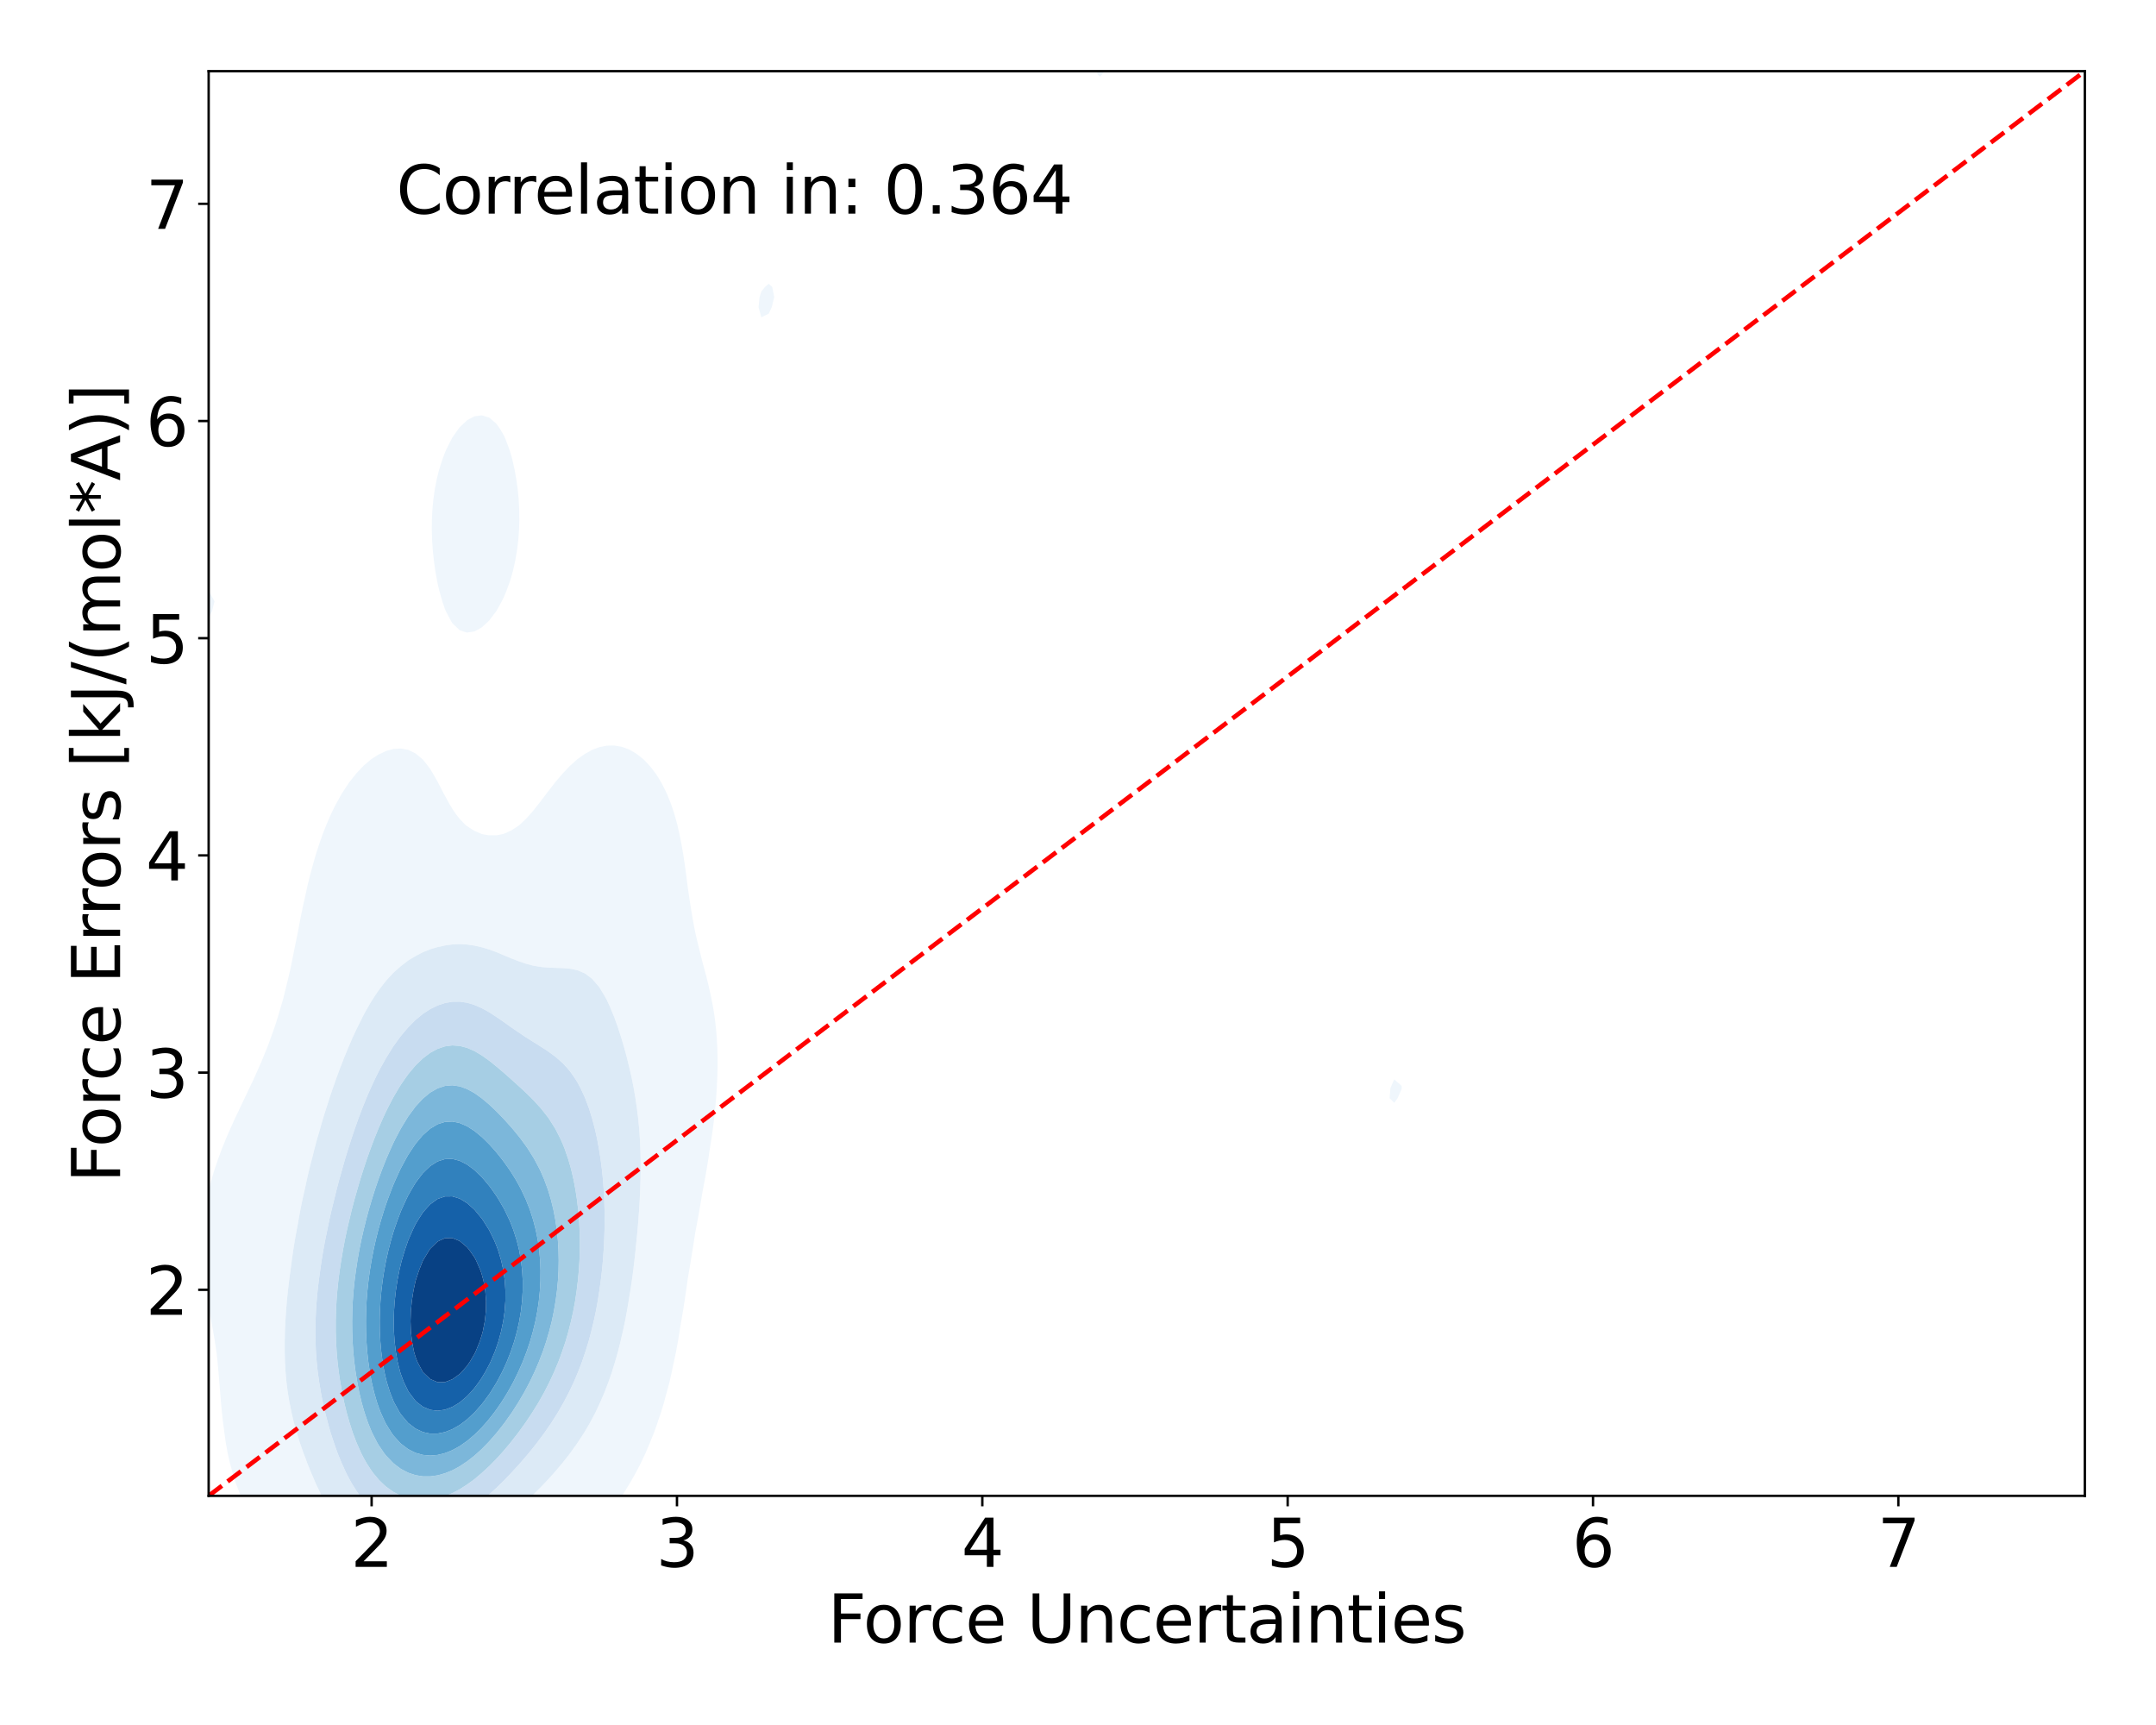 <?xml version="1.0" encoding="utf-8" standalone="no"?>
<!DOCTYPE svg PUBLIC "-//W3C//DTD SVG 1.1//EN"
  "http://www.w3.org/Graphics/SVG/1.1/DTD/svg11.dtd">
<svg xmlns:xlink="http://www.w3.org/1999/xlink" width="720pt" height="576pt" viewBox="0 0 720 576" xmlns="http://www.w3.org/2000/svg" version="1.1">
 <defs>
  <style type="text/css">*{stroke-linejoin: round; stroke-linecap: butt}</style>
 </defs>
 <g id="figure_1">
  <g id="patch_1">
   <path d="M 0 576 
L 720 576 
L 720 0 
L 0 0 
z
" style="fill: #ffffff"/>
  </g>
  <g id="axes_1">
   <g id="patch_2">
    <path d="M 69.68 499.48 
L 696.24 499.48 
L 696.24 23.76 
L 69.68 23.76 
z
" style="fill: #ffffff"/>
   </g>
   <g id="QuadContourSet_1">
    <path d="M 131.395 549.582 
L 133.852 549.744 
L 136.309 549.712 
L 138.068 549.547 
L 138.767 549.495 
L 141.224 549.147 
L 143.682 548.618 
L 146.139 547.886 
L 148.596 546.926 
L 150.178 546.161 
L 151.054 545.804 
L 153.511 544.621 
L 155.968 543.175 
L 156.582 542.775 
L 158.426 541.727 
L 160.883 540.108 
L 161.884 539.389 
L 163.341 538.46 
L 165.798 536.727 
L 166.765 536.003 
L 168.255 535.002 
L 170.713 533.214 
L 171.506 532.617 
L 173.17 531.485 
L 175.628 529.676 
L 176.221 529.23 
L 178.085 527.958 
L 180.542 526.116 
L 180.898 525.844 
L 183 524.374 
L 185.429 522.458 
L 185.457 522.437 
L 187.915 520.604 
L 189.73 519.072 
L 190.372 518.561 
L 192.829 516.457 
L 193.655 515.686 
L 195.287 514.223 
L 197.198 512.3 
L 197.744 511.763 
L 200.202 509.113 
L 200.375 508.914 
L 202.659 506.28 
L 203.26 505.528 
L 205.116 503.143 
L 205.847 502.141 
L 207.574 499.664 
L 208.178 498.755 
L 210.031 495.775 
L 210.277 495.369 
L 212.203 491.983 
L 212.488 491.437 
L 213.983 488.597 
L 214.946 486.525 
L 215.574 485.211 
L 217.025 481.825 
L 217.403 480.845 
L 218.389 478.439 
L 219.581 475.052 
L 219.861 474.175 
L 220.734 471.666 
L 221.75 468.28 
L 222.318 466.105 
L 222.674 464.894 
L 223.572 461.508 
L 224.337 458.122 
L 224.775 455.918 
L 225.05 454.736 
L 225.766 451.35 
L 226.391 447.963 
L 226.945 444.577 
L 227.233 442.673 
L 227.501 441.191 
L 228.079 437.805 
L 228.613 434.419 
L 229.113 431.033 
L 229.59 427.647 
L 229.69 426.935 
L 230.148 424.261 
L 230.713 420.874 
L 231.26 417.488 
L 231.793 414.102 
L 232.148 411.823 
L 232.356 410.716 
L 232.989 407.33 
L 233.595 403.944 
L 234.173 400.558 
L 234.605 397.927 
L 234.753 397.172 
L 235.395 393.785 
L 235.989 390.399 
L 236.537 387.013 
L 237.039 383.627 
L 237.062 383.456 
L 237.584 380.241 
L 238.069 376.855 
L 238.491 373.469 
L 238.849 370.083 
L 239.143 366.697 
L 239.371 363.31 
L 239.52 360.145 
L 239.532 359.924 
L 239.63 356.538 
L 239.634 353.152 
L 239.537 349.766 
L 239.52 349.473 
L 239.353 346.38 
L 239.063 342.994 
L 238.657 339.608 
L 238.124 336.221 
L 237.459 332.835 
L 237.062 331.099 
L 236.703 329.449 
L 235.883 326.063 
L 234.982 322.677 
L 234.605 321.304 
L 234.099 319.291 
L 233.258 315.905 
L 232.444 312.519 
L 232.148 311.191 
L 231.745 309.132 
L 231.141 305.746 
L 230.587 302.36 
L 230.072 298.974 
L 229.69 296.355 
L 229.592 295.588 
L 229.16 292.202 
L 228.702 288.816 
L 228.193 285.43 
L 227.605 282.043 
L 227.233 280.191 
L 226.938 278.657 
L 226.17 275.271 
L 225.227 271.885 
L 224.775 270.499 
L 224.104 268.499 
L 222.74 265.113 
L 222.318 264.2 
L 221.07 261.727 
L 219.861 259.656 
L 218.979 258.341 
L 217.403 256.222 
L 216.257 254.954 
L 214.946 253.597 
L 212.488 251.653 
L 212.344 251.568 
L 210.031 250.227 
L 207.574 249.34 
L 205.116 248.938 
L 202.659 248.985 
L 200.202 249.466 
L 197.744 250.388 
L 195.65 251.568 
L 195.287 251.762 
L 192.829 253.499 
L 191.206 254.954 
L 190.372 255.688 
L 187.915 258.277 
L 187.86 258.341 
L 185.457 261.167 
L 185.019 261.727 
L 183 264.319 
L 182.401 265.113 
L 180.542 267.566 
L 179.821 268.499 
L 178.085 270.686 
L 177.053 271.885 
L 175.628 273.449 
L 173.691 275.271 
L 173.17 275.716 
L 170.713 277.319 
L 168.255 278.41 
L 167.151 278.657 
L 165.798 278.914 
L 163.341 278.928 
L 161.744 278.657 
L 160.883 278.478 
L 158.426 277.442 
L 155.968 275.871 
L 155.26 275.271 
L 153.511 273.44 
L 152.277 271.885 
L 151.054 270.051 
L 150.109 268.499 
L 148.596 265.733 
L 148.258 265.113 
L 146.5 261.727 
L 146.139 261.016 
L 144.604 258.341 
L 143.682 256.797 
L 142.286 254.954 
L 141.224 253.629 
L 138.767 251.584 
L 138.736 251.568 
L 136.309 250.373 
L 133.852 249.931 
L 131.395 250.087 
L 128.937 250.761 
L 127.256 251.568 
L 126.48 251.907 
L 124.022 253.472 
L 122.28 254.954 
L 121.565 255.542 
L 119.108 258.104 
L 118.916 258.341 
L 116.65 261.196 
L 116.286 261.727 
L 114.193 264.927 
L 114.084 265.113 
L 112.188 268.499 
L 111.735 269.372 
L 110.516 271.885 
L 109.278 274.727 
L 109.048 275.271 
L 107.713 278.657 
L 106.821 281.225 
L 106.533 282.043 
L 105.437 285.43 
L 104.48 288.816 
L 104.363 289.26 
L 103.553 292.202 
L 102.723 295.588 
L 101.98 298.974 
L 101.906 299.328 
L 101.223 302.36 
L 100.522 305.746 
L 99.869 309.132 
L 99.448 311.389 
L 99.215 312.519 
L 98.522 315.905 
L 97.842 319.291 
L 97.163 322.677 
L 96.991 323.495 
L 96.389 326.063 
L 95.575 329.449 
L 94.746 332.835 
L 94.534 333.654 
L 93.786 336.221 
L 92.776 339.608 
L 92.076 341.89 
L 91.697 342.994 
L 90.49 346.38 
L 89.619 348.809 
L 89.236 349.766 
L 87.854 353.152 
L 87.162 354.847 
L 86.401 356.538 
L 84.9 359.924 
L 84.704 360.365 
L 83.286 363.31 
L 82.247 365.554 
L 81.682 366.697 
L 80.072 370.083 
L 79.789 370.699 
L 78.455 373.469 
L 77.332 375.989 
L 76.929 376.855 
L 75.459 380.241 
L 74.875 381.714 
L 74.084 383.627 
L 72.833 387.013 
L 72.417 388.272 
L 71.68 390.399 
L 70.66 393.785 
L 69.96 396.515 
L 69.781 397.172 
L 68.996 400.558 
L 68.368 403.944 
L 67.885 407.33 
L 67.544 410.716 
L 67.502 411.432 
L 67.332 414.102 
L 67.274 417.488 
L 67.377 420.874 
L 67.502 422.51 
L 67.631 424.261 
L 68.024 427.647 
L 68.551 431.033 
L 69.191 434.419 
L 69.911 437.805 
L 69.96 438.029 
L 70.567 441.191 
L 71.191 444.577 
L 71.763 447.963 
L 72.269 451.35 
L 72.417 452.476 
L 72.653 454.736 
L 72.963 458.122 
L 73.244 461.508 
L 73.516 464.894 
L 73.8 468.28 
L 74.118 471.666 
L 74.495 475.052 
L 74.875 477.862 
L 74.942 478.439 
L 75.421 481.825 
L 76.029 485.211 
L 76.801 488.597 
L 77.332 490.514 
L 77.716 491.983 
L 78.783 495.369 
L 79.789 497.96 
L 80.091 498.755 
L 81.581 502.141 
L 82.247 503.452 
L 83.299 505.528 
L 84.704 507.959 
L 85.253 508.914 
L 87.162 511.93 
L 87.392 512.3 
L 89.619 515.628 
L 89.657 515.686 
L 91.976 519.072 
L 92.076 519.213 
L 94.336 522.458 
L 94.534 522.731 
L 96.752 525.844 
L 96.991 526.168 
L 99.268 529.23 
L 99.448 529.464 
L 101.906 532.55 
L 101.962 532.617 
L 104.363 535.415 
L 104.924 536.003 
L 106.821 537.978 
L 108.399 539.389 
L 109.278 540.189 
L 111.735 542.12 
L 112.733 542.775 
L 114.193 543.799 
L 116.65 545.216 
L 118.726 546.161 
L 119.108 546.356 
L 121.565 547.419 
L 124.022 548.238 
L 126.48 548.855 
L 128.937 549.295 
L 131.148 549.547 
z
M 130.713 522.458 
L 128.937 521.958 
L 126.48 520.993 
L 124.022 519.685 
L 123.094 519.072 
L 121.565 518.078 
L 119.108 516.06 
L 118.717 515.686 
L 116.65 513.642 
L 115.492 512.3 
L 114.193 510.696 
L 112.896 508.914 
L 111.735 507.176 
L 110.697 505.528 
L 109.278 503.028 
L 108.782 502.141 
L 107.063 498.755 
L 106.821 498.233 
L 105.449 495.369 
L 104.363 492.796 
L 103.999 491.983 
L 102.612 488.597 
L 101.906 486.648 
L 101.343 485.211 
L 100.16 481.825 
L 99.448 479.463 
L 99.113 478.439 
L 98.143 475.052 
L 97.348 471.666 
L 96.991 469.824 
L 96.666 468.28 
L 96.092 464.894 
L 95.662 461.508 
L 95.36 458.122 
L 95.17 454.736 
L 95.079 451.35 
L 95.078 447.963 
L 95.155 444.577 
L 95.305 441.191 
L 95.521 437.805 
L 95.8 434.419 
L 96.139 431.033 
L 96.539 427.647 
L 96.991 424.335 
L 97 424.261 
L 97.434 420.874 
L 97.921 417.488 
L 98.465 414.102 
L 99.073 410.716 
L 99.448 408.785 
L 99.696 407.33 
L 100.314 403.944 
L 101.001 400.558 
L 101.768 397.172 
L 101.906 396.59 
L 102.495 393.785 
L 103.28 390.399 
L 104.155 387.013 
L 104.363 386.25 
L 105.004 383.627 
L 105.914 380.241 
L 106.821 377.189 
L 106.911 376.855 
L 107.87 373.469 
L 108.94 370.083 
L 109.278 369.068 
L 110.014 366.697 
L 111.162 363.31 
L 111.735 361.724 
L 112.355 359.924 
L 113.609 356.538 
L 114.193 355.054 
L 114.921 353.152 
L 116.324 349.766 
L 116.65 349.007 
L 117.78 346.38 
L 119.108 343.548 
L 119.372 342.994 
L 121.065 339.608 
L 121.565 338.656 
L 122.916 336.221 
L 124.022 334.351 
L 124.993 332.835 
L 126.48 330.635 
L 127.374 329.449 
L 128.937 327.461 
L 130.207 326.063 
L 131.395 324.795 
L 133.781 322.677 
L 133.852 322.615 
L 136.309 320.718 
L 138.693 319.291 
L 138.767 319.246 
L 141.224 317.956 
L 143.682 316.969 
L 146.139 316.234 
L 147.697 315.905 
L 148.596 315.701 
L 151.054 315.364 
L 153.511 315.26 
L 155.968 315.388 
L 158.426 315.747 
L 159.102 315.905 
L 160.883 316.297 
L 163.341 317.034 
L 165.798 317.942 
L 168.255 318.975 
L 169.007 319.291 
L 170.713 319.996 
L 173.17 320.954 
L 175.628 321.791 
L 178.085 322.444 
L 179.435 322.677 
L 180.542 322.863 
L 183 323.082 
L 185.457 323.178 
L 187.915 323.256 
L 190.372 323.458 
L 192.829 323.966 
L 195.287 325.014 
L 196.724 326.063 
L 197.744 326.845 
L 199.974 329.449 
L 200.202 329.734 
L 202.068 332.835 
L 202.659 333.909 
L 203.717 336.221 
L 205.116 339.608 
L 205.116 339.608 
L 206.334 342.994 
L 207.427 346.38 
L 207.574 346.859 
L 208.439 349.766 
L 209.354 353.152 
L 210.031 355.937 
L 210.18 356.538 
L 210.955 359.924 
L 211.629 363.31 
L 212.204 366.697 
L 212.488 368.677 
L 212.7 370.083 
L 213.123 373.469 
L 213.451 376.855 
L 213.689 380.241 
L 213.845 383.627 
L 213.927 387.013 
L 213.941 390.399 
L 213.894 393.785 
L 213.793 397.172 
L 213.64 400.558 
L 213.441 403.944 
L 213.198 407.33 
L 212.911 410.716 
L 212.581 414.102 
L 212.488 414.945 
L 212.241 417.488 
L 211.874 420.874 
L 211.464 424.261 
L 211.007 427.647 
L 210.495 431.033 
L 210.031 433.784 
L 209.935 434.419 
L 209.37 437.805 
L 208.73 441.191 
L 208.003 444.577 
L 207.574 446.365 
L 207.218 447.963 
L 206.376 451.35 
L 205.399 454.736 
L 205.116 455.624 
L 204.36 458.122 
L 203.181 461.508 
L 202.659 462.853 
L 201.888 464.894 
L 200.424 468.28 
L 200.202 468.752 
L 198.839 471.666 
L 197.744 473.742 
L 197.049 475.052 
L 195.287 478.046 
L 195.052 478.439 
L 192.845 481.825 
L 192.829 481.847 
L 190.421 485.211 
L 190.372 485.275 
L 187.915 488.408 
L 187.761 488.597 
L 185.457 491.323 
L 184.875 491.983 
L 183 494.057 
L 181.757 495.369 
L 180.542 496.637 
L 178.41 498.755 
L 178.085 499.078 
L 175.628 501.478 
L 174.922 502.141 
L 173.17 503.81 
L 171.253 505.528 
L 170.713 506.024 
L 168.255 508.206 
L 167.411 508.914 
L 165.798 510.317 
L 163.341 512.255 
L 163.281 512.3 
L 160.883 514.204 
L 158.728 515.686 
L 158.426 515.909 
L 155.968 517.567 
L 153.511 518.948 
L 153.256 519.072 
L 151.054 520.258 
L 148.596 521.32 
L 146.139 522.138 
L 144.829 522.458 
L 143.682 522.78 
L 141.224 523.231 
L 138.767 523.445 
L 136.309 523.427 
L 133.852 523.173 
L 131.395 522.667 
z
M 465.6 368.253 
L 466.746 366.697 
L 468.057 363.652 
L 468.122 363.31 
L 468.057 362.564 
L 465.6 360.426 
L 464.332 363.31 
L 464.063 366.697 
z
M 155.968 211.224 
L 157.85 210.935 
L 158.426 210.851 
L 160.883 209.498 
L 163.011 207.549 
L 163.341 207.239 
L 165.663 204.163 
L 165.798 203.971 
L 167.567 200.777 
L 168.255 199.388 
L 169.095 197.39 
L 170.325 194.004 
L 170.713 192.743 
L 171.301 190.618 
L 172.063 187.232 
L 172.652 183.846 
L 173.075 180.46 
L 173.17 179.232 
L 173.331 177.074 
L 173.436 173.688 
L 173.398 170.301 
L 173.224 166.915 
L 173.17 166.314 
L 172.904 163.529 
L 172.442 160.143 
L 171.836 156.757 
L 171.076 153.371 
L 170.713 152.02 
L 170.078 149.985 
L 168.801 146.599 
L 168.255 145.378 
L 166.978 143.212 
L 165.798 141.527 
L 163.854 139.826 
L 163.341 139.435 
L 160.883 138.687 
L 158.426 139.017 
L 156.909 139.826 
L 155.968 140.343 
L 153.511 142.671 
L 153.099 143.212 
L 151.054 146.133 
L 150.793 146.599 
L 149.096 149.985 
L 148.596 151.126 
L 147.752 153.371 
L 146.676 156.757 
L 146.139 158.813 
L 145.821 160.143 
L 145.18 163.529 
L 144.706 166.915 
L 144.389 170.301 
L 144.222 173.688 
L 144.197 177.074 
L 144.306 180.46 
L 144.541 183.846 
L 144.899 187.232 
L 145.375 190.618 
L 145.972 194.004 
L 146.139 194.809 
L 146.749 197.39 
L 147.709 200.777 
L 148.596 203.39 
L 148.937 204.163 
L 150.725 207.549 
L 151.054 208.077 
L 153.511 210.431 
L 155.003 210.935 
z
M 67.502 204.516 
L 69.96 205.642 
L 70.783 204.163 
L 71.639 200.777 
L 69.96 197.776 
L 68.139 200.777 
L 67.502 203.419 
L 67.431 204.163 
z
M 254.264 105.965 
L 256.721 104.734 
L 257.727 102.579 
L 258.555 99.193 
L 257.881 95.807 
L 256.721 94.742 
L 255.497 95.807 
L 254.264 97.309 
L 253.662 99.193 
L 253.317 102.579 
z
M 367.304 25.588 
L 368.163 24.698 
L 369.761 22.124 
L 369.968 21.312 
L 369.859 17.926 
L 369.761 17.689 
L 367.304 17.796 
L 367.228 17.926 
L 366.147 21.312 
L 366.427 24.698 
z
M 249.349 21.879 
L 250.893 21.312 
L 251.807 20.863 
L 253.237 17.926 
L 254.264 14.596 
L 254.274 14.54 
L 254.264 14.014 
L 254.089 11.154 
L 251.807 8.945 
L 249.349 10.914 
L 249.22 11.154 
L 248.096 14.54 
L 247.747 17.926 
L 248.827 21.312 
z
M 205.116 12.208 
L 207.574 11.546 
L 207.829 11.154 
L 209.196 7.768 
L 209.524 4.381 
L 207.574 1.712 
L 205.116 4.076 
L 204.981 4.381 
L 204.235 7.768 
L 204.505 11.154 
z
" clip-path="url(#pcb4d95032e)" style="fill: #eff6fc"/>
    <path d="M 131.395 522.667 
L 133.852 523.173 
L 136.309 523.427 
L 138.767 523.445 
L 141.224 523.231 
L 143.682 522.78 
L 144.829 522.458 
L 146.139 522.138 
L 148.596 521.32 
L 151.054 520.258 
L 153.256 519.072 
L 153.511 518.948 
L 155.968 517.567 
L 158.426 515.909 
L 158.728 515.686 
L 160.883 514.204 
L 163.281 512.3 
L 163.341 512.255 
L 165.798 510.317 
L 167.411 508.914 
L 168.255 508.206 
L 170.713 506.024 
L 171.253 505.528 
L 173.17 503.81 
L 174.922 502.141 
L 175.628 501.478 
L 178.085 499.078 
L 178.41 498.755 
L 180.542 496.637 
L 181.757 495.369 
L 183 494.057 
L 184.875 491.983 
L 185.457 491.323 
L 187.761 488.597 
L 187.915 488.408 
L 190.372 485.275 
L 190.421 485.211 
L 192.829 481.847 
L 192.845 481.825 
L 195.052 478.439 
L 195.287 478.046 
L 197.049 475.052 
L 197.744 473.742 
L 198.839 471.666 
L 200.202 468.752 
L 200.424 468.28 
L 201.888 464.894 
L 202.659 462.853 
L 203.181 461.508 
L 204.36 458.122 
L 205.116 455.624 
L 205.399 454.736 
L 206.376 451.35 
L 207.218 447.963 
L 207.574 446.365 
L 208.003 444.577 
L 208.73 441.191 
L 209.37 437.805 
L 209.935 434.419 
L 210.031 433.784 
L 210.495 431.033 
L 211.007 427.647 
L 211.464 424.261 
L 211.874 420.874 
L 212.241 417.488 
L 212.488 414.945 
L 212.581 414.102 
L 212.911 410.716 
L 213.198 407.33 
L 213.441 403.944 
L 213.64 400.558 
L 213.793 397.172 
L 213.894 393.785 
L 213.941 390.399 
L 213.927 387.013 
L 213.845 383.627 
L 213.689 380.241 
L 213.451 376.855 
L 213.123 373.469 
L 212.7 370.083 
L 212.488 368.677 
L 212.204 366.697 
L 211.629 363.31 
L 210.955 359.924 
L 210.18 356.538 
L 210.031 355.937 
L 209.354 353.152 
L 208.439 349.766 
L 207.574 346.859 
L 207.427 346.38 
L 206.334 342.994 
L 205.116 339.608 
L 205.116 339.608 
L 203.717 336.221 
L 202.659 333.909 
L 202.068 332.835 
L 200.202 329.734 
L 199.974 329.449 
L 197.744 326.845 
L 196.724 326.063 
L 195.287 325.014 
L 192.829 323.966 
L 190.372 323.458 
L 187.915 323.256 
L 185.457 323.178 
L 183 323.082 
L 180.542 322.863 
L 179.435 322.677 
L 178.085 322.444 
L 175.628 321.791 
L 173.17 320.954 
L 170.713 319.996 
L 169.007 319.291 
L 168.255 318.975 
L 165.798 317.942 
L 163.341 317.034 
L 160.883 316.297 
L 159.102 315.905 
L 158.426 315.747 
L 155.968 315.388 
L 153.511 315.26 
L 151.054 315.364 
L 148.596 315.701 
L 147.697 315.905 
L 146.139 316.234 
L 143.682 316.969 
L 141.224 317.956 
L 138.767 319.246 
L 138.693 319.291 
L 136.309 320.718 
L 133.852 322.615 
L 133.781 322.677 
L 131.395 324.795 
L 130.207 326.063 
L 128.937 327.461 
L 127.374 329.449 
L 126.48 330.635 
L 124.993 332.835 
L 124.022 334.351 
L 122.916 336.221 
L 121.565 338.656 
L 121.065 339.608 
L 119.372 342.994 
L 119.108 343.548 
L 117.78 346.38 
L 116.65 349.007 
L 116.324 349.766 
L 114.921 353.152 
L 114.193 355.054 
L 113.609 356.538 
L 112.355 359.924 
L 111.735 361.724 
L 111.162 363.31 
L 110.014 366.697 
L 109.278 369.068 
L 108.94 370.083 
L 107.87 373.469 
L 106.911 376.855 
L 106.821 377.189 
L 105.914 380.241 
L 105.004 383.627 
L 104.363 386.25 
L 104.155 387.013 
L 103.28 390.399 
L 102.495 393.785 
L 101.906 396.59 
L 101.768 397.172 
L 101.001 400.558 
L 100.314 403.944 
L 99.696 407.33 
L 99.448 408.785 
L 99.073 410.716 
L 98.465 414.102 
L 97.921 417.488 
L 97.434 420.874 
L 97 424.261 
L 96.991 424.335 
L 96.539 427.647 
L 96.139 431.033 
L 95.8 434.419 
L 95.521 437.805 
L 95.305 441.191 
L 95.155 444.577 
L 95.078 447.963 
L 95.079 451.35 
L 95.17 454.736 
L 95.36 458.122 
L 95.662 461.508 
L 96.092 464.894 
L 96.666 468.28 
L 96.991 469.824 
L 97.348 471.666 
L 98.143 475.052 
L 99.113 478.439 
L 99.448 479.463 
L 100.16 481.825 
L 101.343 485.211 
L 101.906 486.648 
L 102.612 488.597 
L 103.999 491.983 
L 104.363 492.796 
L 105.449 495.369 
L 106.821 498.233 
L 107.063 498.755 
L 108.782 502.141 
L 109.278 503.028 
L 110.697 505.528 
L 111.735 507.176 
L 112.896 508.914 
L 114.193 510.696 
L 115.492 512.3 
L 116.65 513.642 
L 118.717 515.686 
L 119.108 516.06 
L 121.565 518.078 
L 123.094 519.072 
L 124.022 519.685 
L 126.48 520.993 
L 128.937 521.958 
L 130.713 522.458 
z
M 132.28 508.914 
L 131.395 508.612 
L 128.937 507.442 
L 126.48 505.836 
L 126.095 505.528 
L 124.022 503.806 
L 122.412 502.141 
L 121.565 501.203 
L 119.68 498.755 
L 119.108 497.935 
L 117.495 495.369 
L 116.65 493.848 
L 115.67 491.983 
L 114.193 488.746 
L 114.126 488.597 
L 112.731 485.211 
L 111.735 482.378 
L 111.534 481.825 
L 110.418 478.439 
L 109.467 475.052 
L 109.278 474.293 
L 108.573 471.666 
L 107.795 468.28 
L 107.146 464.894 
L 106.821 462.849 
L 106.586 461.508 
L 106.109 458.122 
L 105.751 454.736 
L 105.504 451.35 
L 105.363 447.963 
L 105.321 444.577 
L 105.374 441.191 
L 105.516 437.805 
L 105.744 434.419 
L 106.056 431.033 
L 106.449 427.647 
L 106.821 424.989 
L 106.912 424.261 
L 107.4 420.874 
L 107.958 417.488 
L 108.59 414.102 
L 109.278 410.81 
L 109.296 410.716 
L 109.986 407.33 
L 110.748 403.944 
L 111.589 400.558 
L 111.735 399.994 
L 112.419 397.172 
L 113.31 393.785 
L 114.193 390.713 
L 114.278 390.399 
L 115.229 387.013 
L 116.276 383.627 
L 116.65 382.479 
L 117.349 380.241 
L 118.491 376.855 
L 119.108 375.145 
L 119.697 373.469 
L 120.975 370.083 
L 121.565 368.619 
L 122.336 366.697 
L 123.81 363.31 
L 124.022 362.844 
L 125.374 359.924 
L 126.48 357.727 
L 127.1 356.538 
L 128.937 353.257 
L 128.999 353.152 
L 131.107 349.766 
L 131.395 349.329 
L 133.516 346.38 
L 133.852 345.933 
L 136.309 343.035 
L 136.35 342.994 
L 138.767 340.563 
L 139.927 339.608 
L 141.224 338.541 
L 143.682 336.939 
L 145.166 336.221 
L 146.139 335.737 
L 148.596 334.914 
L 151.054 334.493 
L 153.511 334.464 
L 155.968 334.82 
L 158.426 335.555 
L 159.945 336.221 
L 160.883 336.63 
L 163.341 337.98 
L 165.798 339.58 
L 165.838 339.608 
L 168.255 341.265 
L 170.667 342.994 
L 170.713 343.026 
L 173.17 344.709 
L 175.628 346.358 
L 175.663 346.38 
L 178.085 347.898 
L 180.542 349.444 
L 181.053 349.766 
L 183 351.036 
L 185.457 352.835 
L 185.841 353.152 
L 187.915 354.988 
L 189.355 356.538 
L 190.372 357.741 
L 191.911 359.924 
L 192.829 361.392 
L 193.86 363.31 
L 195.287 366.38 
L 195.418 366.697 
L 196.684 370.083 
L 197.744 373.469 
L 197.744 373.469 
L 198.642 376.855 
L 199.397 380.241 
L 200.026 383.627 
L 200.202 384.733 
L 200.56 387.013 
L 200.999 390.399 
L 201.345 393.785 
L 201.605 397.172 
L 201.784 400.558 
L 201.888 403.944 
L 201.919 407.33 
L 201.88 410.716 
L 201.771 414.102 
L 201.594 417.488 
L 201.347 420.874 
L 201.026 424.261 
L 200.627 427.647 
L 200.202 430.628 
L 200.148 431.033 
L 199.622 434.419 
L 199.002 437.805 
L 198.277 441.191 
L 197.744 443.346 
L 197.456 444.577 
L 196.554 447.963 
L 195.502 451.35 
L 195.287 451.971 
L 194.362 454.736 
L 193.05 458.122 
L 192.829 458.638 
L 191.626 461.508 
L 190.372 464.128 
L 190.009 464.894 
L 188.233 468.28 
L 187.915 468.836 
L 186.291 471.666 
L 185.457 472.99 
L 184.151 475.052 
L 183 476.732 
L 181.818 478.439 
L 180.542 480.164 
L 179.296 481.825 
L 178.085 483.356 
L 176.586 485.211 
L 175.628 486.351 
L 173.683 488.597 
L 173.17 489.173 
L 170.713 491.842 
L 170.58 491.983 
L 168.255 494.412 
L 167.278 495.369 
L 165.798 496.82 
L 163.65 498.755 
L 163.341 499.038 
L 160.883 501.145 
L 159.573 502.141 
L 158.426 503.046 
L 155.968 504.751 
L 154.658 505.528 
L 153.511 506.249 
L 151.054 507.541 
L 148.596 508.556 
L 147.449 508.914 
L 146.139 509.362 
L 143.682 509.933 
L 141.224 510.233 
L 138.767 510.264 
L 136.309 510.016 
L 133.852 509.467 
z
" clip-path="url(#pcb4d95032e)" style="fill: #dceaf6"/>
    <path d="M 133.852 509.467 
L 136.309 510.016 
L 138.767 510.264 
L 141.224 510.233 
L 143.682 509.933 
L 146.139 509.362 
L 147.449 508.914 
L 148.596 508.556 
L 151.054 507.541 
L 153.511 506.249 
L 154.658 505.528 
L 155.968 504.751 
L 158.426 503.046 
L 159.573 502.141 
L 160.883 501.145 
L 163.341 499.038 
L 163.65 498.755 
L 165.798 496.82 
L 167.278 495.369 
L 168.255 494.412 
L 170.58 491.983 
L 170.713 491.842 
L 173.17 489.173 
L 173.683 488.597 
L 175.628 486.351 
L 176.586 485.211 
L 178.085 483.356 
L 179.296 481.825 
L 180.542 480.164 
L 181.818 478.439 
L 183 476.732 
L 184.151 475.052 
L 185.457 472.99 
L 186.291 471.666 
L 187.915 468.836 
L 188.233 468.28 
L 190.009 464.894 
L 190.372 464.128 
L 191.626 461.508 
L 192.829 458.638 
L 193.05 458.122 
L 194.362 454.736 
L 195.287 451.971 
L 195.502 451.35 
L 196.554 447.963 
L 197.456 444.577 
L 197.744 443.346 
L 198.277 441.191 
L 199.002 437.805 
L 199.622 434.419 
L 200.148 431.033 
L 200.202 430.628 
L 200.627 427.647 
L 201.026 424.261 
L 201.347 420.874 
L 201.594 417.488 
L 201.771 414.102 
L 201.88 410.716 
L 201.919 407.33 
L 201.888 403.944 
L 201.784 400.558 
L 201.605 397.172 
L 201.345 393.785 
L 200.999 390.399 
L 200.56 387.013 
L 200.202 384.733 
L 200.026 383.627 
L 199.397 380.241 
L 198.642 376.855 
L 197.744 373.469 
L 197.744 373.469 
L 196.684 370.083 
L 195.418 366.697 
L 195.287 366.38 
L 193.86 363.31 
L 192.829 361.392 
L 191.911 359.924 
L 190.372 357.741 
L 189.355 356.538 
L 187.915 354.988 
L 185.841 353.152 
L 185.457 352.835 
L 183 351.036 
L 181.053 349.766 
L 180.542 349.444 
L 178.085 347.898 
L 175.663 346.38 
L 175.628 346.358 
L 173.17 344.709 
L 170.713 343.026 
L 170.667 342.994 
L 168.255 341.265 
L 165.838 339.608 
L 165.798 339.58 
L 163.341 337.98 
L 160.883 336.63 
L 159.945 336.221 
L 158.426 335.555 
L 155.968 334.82 
L 153.511 334.464 
L 151.054 334.493 
L 148.596 334.914 
L 146.139 335.737 
L 145.166 336.221 
L 143.682 336.939 
L 141.224 338.541 
L 139.927 339.608 
L 138.767 340.563 
L 136.35 342.994 
L 136.309 343.035 
L 133.852 345.933 
L 133.516 346.38 
L 131.395 349.329 
L 131.107 349.766 
L 128.999 353.152 
L 128.937 353.257 
L 127.1 356.538 
L 126.48 357.727 
L 125.374 359.924 
L 124.022 362.844 
L 123.81 363.31 
L 122.336 366.697 
L 121.565 368.619 
L 120.975 370.083 
L 119.697 373.469 
L 119.108 375.145 
L 118.491 376.855 
L 117.349 380.241 
L 116.65 382.479 
L 116.276 383.627 
L 115.229 387.013 
L 114.278 390.399 
L 114.193 390.713 
L 113.31 393.785 
L 112.419 397.172 
L 111.735 399.994 
L 111.589 400.558 
L 110.748 403.944 
L 109.986 407.33 
L 109.296 410.716 
L 109.278 410.81 
L 108.59 414.102 
L 107.958 417.488 
L 107.4 420.874 
L 106.912 424.261 
L 106.821 424.989 
L 106.449 427.647 
L 106.056 431.033 
L 105.744 434.419 
L 105.516 437.805 
L 105.374 441.191 
L 105.321 444.577 
L 105.363 447.963 
L 105.504 451.35 
L 105.751 454.736 
L 106.109 458.122 
L 106.586 461.508 
L 106.821 462.849 
L 107.146 464.894 
L 107.795 468.28 
L 108.573 471.666 
L 109.278 474.293 
L 109.467 475.052 
L 110.418 478.439 
L 111.534 481.825 
L 111.735 482.378 
L 112.731 485.211 
L 114.126 488.597 
L 114.193 488.746 
L 115.67 491.983 
L 116.65 493.848 
L 117.495 495.369 
L 119.108 497.935 
L 119.68 498.755 
L 121.565 501.203 
L 122.412 502.141 
L 124.022 503.806 
L 126.095 505.528 
L 126.48 505.836 
L 128.937 507.442 
L 131.395 508.612 
L 132.28 508.914 
z
M 132.497 498.755 
L 131.395 498.175 
L 128.937 496.426 
L 127.78 495.369 
L 126.48 494.092 
L 124.728 491.983 
L 124.022 491.038 
L 122.44 488.597 
L 121.565 487.053 
L 120.609 485.211 
L 119.108 481.825 
L 119.108 481.825 
L 117.811 478.439 
L 116.731 475.052 
L 116.65 474.765 
L 115.76 471.666 
L 114.939 468.28 
L 114.252 464.894 
L 114.193 464.551 
L 113.631 461.508 
L 113.122 458.122 
L 112.722 454.736 
L 112.427 451.35 
L 112.23 447.963 
L 112.13 444.577 
L 112.123 441.191 
L 112.208 437.805 
L 112.382 434.419 
L 112.644 431.033 
L 112.992 427.647 
L 113.427 424.261 
L 113.948 420.874 
L 114.193 419.487 
L 114.523 417.488 
L 115.156 414.102 
L 115.869 410.716 
L 116.65 407.39 
L 116.664 407.33 
L 117.474 403.944 
L 118.364 400.558 
L 119.108 397.954 
L 119.325 397.172 
L 120.315 393.785 
L 121.395 390.399 
L 121.565 389.89 
L 122.513 387.013 
L 123.72 383.627 
L 124.022 382.817 
L 124.992 380.241 
L 126.368 376.855 
L 126.48 376.589 
L 127.835 373.469 
L 128.937 371.107 
L 129.441 370.083 
L 131.2 366.697 
L 131.395 366.337 
L 133.172 363.31 
L 133.852 362.208 
L 135.43 359.924 
L 136.309 358.698 
L 138.11 356.538 
L 138.767 355.77 
L 141.224 353.396 
L 141.547 353.152 
L 143.682 351.537 
L 146.139 350.214 
L 147.493 349.766 
L 148.596 349.392 
L 151.054 349.067 
L 153.511 349.238 
L 155.518 349.766 
L 155.968 349.884 
L 158.426 350.95 
L 160.883 352.406 
L 161.935 353.152 
L 163.341 354.158 
L 165.798 356.129 
L 166.284 356.538 
L 168.255 358.219 
L 170.191 359.924 
L 170.713 360.394 
L 173.17 362.608 
L 173.947 363.31 
L 175.628 364.891 
L 177.486 366.697 
L 178.085 367.312 
L 180.542 369.983 
L 180.628 370.083 
L 183 373.093 
L 183.266 373.469 
L 185.415 376.855 
L 185.457 376.929 
L 187.152 380.241 
L 187.915 381.976 
L 188.575 383.627 
L 189.745 387.013 
L 190.372 389.155 
L 190.712 390.399 
L 191.509 393.785 
L 192.157 397.172 
L 192.674 400.558 
L 192.829 401.854 
L 193.075 403.944 
L 193.369 407.33 
L 193.556 410.716 
L 193.642 414.102 
L 193.627 417.488 
L 193.513 420.874 
L 193.299 424.261 
L 192.981 427.647 
L 192.829 428.852 
L 192.571 431.033 
L 192.064 434.419 
L 191.441 437.805 
L 190.69 441.191 
L 190.372 442.416 
L 189.835 444.577 
L 188.855 447.963 
L 187.915 450.748 
L 187.718 451.35 
L 186.471 454.736 
L 185.457 457.13 
L 185.048 458.122 
L 183.478 461.508 
L 183 462.437 
L 181.753 464.894 
L 180.542 467.034 
L 179.843 468.28 
L 178.085 471.13 
L 177.755 471.666 
L 175.628 474.847 
L 175.489 475.052 
L 173.17 478.265 
L 173.042 478.439 
L 170.713 481.432 
L 170.397 481.825 
L 168.255 484.375 
L 167.516 485.211 
L 165.798 487.099 
L 164.332 488.597 
L 163.341 489.597 
L 160.883 491.855 
L 160.731 491.983 
L 158.426 493.931 
L 156.442 495.369 
L 155.968 495.721 
L 153.511 497.3 
L 151.054 498.571 
L 150.6 498.755 
L 148.596 499.617 
L 146.139 500.371 
L 143.682 500.826 
L 141.224 500.979 
L 138.767 500.82 
L 136.309 500.325 
L 133.852 499.454 
z
" clip-path="url(#pcb4d95032e)" style="fill: #c8dcf0"/>
    <path d="M 133.852 499.454 
L 136.309 500.325 
L 138.767 500.82 
L 141.224 500.979 
L 143.682 500.826 
L 146.139 500.371 
L 148.596 499.617 
L 150.6 498.755 
L 151.054 498.571 
L 153.511 497.3 
L 155.968 495.721 
L 156.442 495.369 
L 158.426 493.931 
L 160.731 491.983 
L 160.883 491.855 
L 163.341 489.597 
L 164.332 488.597 
L 165.798 487.099 
L 167.516 485.211 
L 168.255 484.375 
L 170.397 481.825 
L 170.713 481.432 
L 173.042 478.439 
L 173.17 478.265 
L 175.489 475.052 
L 175.628 474.847 
L 177.755 471.666 
L 178.085 471.13 
L 179.843 468.28 
L 180.542 467.034 
L 181.753 464.894 
L 183 462.437 
L 183.478 461.508 
L 185.048 458.122 
L 185.457 457.13 
L 186.471 454.736 
L 187.718 451.35 
L 187.915 450.748 
L 188.855 447.963 
L 189.835 444.577 
L 190.372 442.416 
L 190.69 441.191 
L 191.441 437.805 
L 192.064 434.419 
L 192.571 431.033 
L 192.829 428.852 
L 192.981 427.647 
L 193.299 424.261 
L 193.513 420.874 
L 193.627 417.488 
L 193.642 414.102 
L 193.556 410.716 
L 193.369 407.33 
L 193.075 403.944 
L 192.829 401.854 
L 192.674 400.558 
L 192.157 397.172 
L 191.509 393.785 
L 190.712 390.399 
L 190.372 389.155 
L 189.745 387.013 
L 188.575 383.627 
L 187.915 381.976 
L 187.152 380.241 
L 185.457 376.929 
L 185.415 376.855 
L 183.266 373.469 
L 183 373.093 
L 180.628 370.083 
L 180.542 369.983 
L 178.085 367.312 
L 177.486 366.697 
L 175.628 364.891 
L 173.947 363.31 
L 173.17 362.608 
L 170.713 360.394 
L 170.191 359.924 
L 168.255 358.219 
L 166.284 356.538 
L 165.798 356.129 
L 163.341 354.158 
L 161.935 353.152 
L 160.883 352.406 
L 158.426 350.95 
L 155.968 349.884 
L 155.518 349.766 
L 153.511 349.238 
L 151.054 349.067 
L 148.596 349.392 
L 147.493 349.766 
L 146.139 350.214 
L 143.682 351.537 
L 141.547 353.152 
L 141.224 353.396 
L 138.767 355.77 
L 138.11 356.538 
L 136.309 358.698 
L 135.43 359.924 
L 133.852 362.208 
L 133.172 363.31 
L 131.395 366.337 
L 131.2 366.697 
L 129.441 370.083 
L 128.937 371.107 
L 127.835 373.469 
L 126.48 376.589 
L 126.368 376.855 
L 124.992 380.241 
L 124.022 382.817 
L 123.72 383.627 
L 122.513 387.013 
L 121.565 389.89 
L 121.395 390.399 
L 120.315 393.785 
L 119.325 397.172 
L 119.108 397.954 
L 118.364 400.558 
L 117.474 403.944 
L 116.664 407.33 
L 116.65 407.39 
L 115.869 410.716 
L 115.156 414.102 
L 114.523 417.488 
L 114.193 419.487 
L 113.948 420.874 
L 113.427 424.261 
L 112.992 427.647 
L 112.644 431.033 
L 112.382 434.419 
L 112.208 437.805 
L 112.123 441.191 
L 112.13 444.577 
L 112.23 447.963 
L 112.427 451.35 
L 112.722 454.736 
L 113.122 458.122 
L 113.631 461.508 
L 114.193 464.551 
L 114.252 464.894 
L 114.939 468.28 
L 115.76 471.666 
L 116.65 474.765 
L 116.731 475.052 
L 117.811 478.439 
L 119.108 481.825 
L 119.108 481.825 
L 120.609 485.211 
L 121.565 487.053 
L 122.44 488.597 
L 124.022 491.038 
L 124.728 491.983 
L 126.48 494.092 
L 127.78 495.369 
L 128.937 496.426 
L 131.395 498.175 
L 132.497 498.755 
z
M 136.982 491.983 
L 136.309 491.755 
L 133.852 490.471 
L 131.395 488.615 
L 131.376 488.597 
L 128.937 486.061 
L 128.276 485.211 
L 126.48 482.59 
L 126.026 481.825 
L 124.288 478.439 
L 124.022 477.837 
L 122.883 475.052 
L 121.735 471.666 
L 121.565 471.081 
L 120.765 468.28 
L 119.962 464.894 
L 119.306 461.508 
L 119.108 460.26 
L 118.755 458.122 
L 118.311 454.736 
L 117.979 451.35 
L 117.75 447.963 
L 117.622 444.577 
L 117.592 441.191 
L 117.657 437.805 
L 117.816 434.419 
L 118.07 431.033 
L 118.418 427.647 
L 118.859 424.261 
L 119.108 422.672 
L 119.378 420.874 
L 119.97 417.488 
L 120.652 414.102 
L 121.424 410.716 
L 121.565 410.147 
L 122.255 407.33 
L 123.168 403.944 
L 124.022 401.047 
L 124.168 400.558 
L 125.233 397.172 
L 126.392 393.785 
L 126.48 393.539 
L 127.636 390.399 
L 128.937 387.12 
L 128.982 387.013 
L 130.452 383.627 
L 131.395 381.58 
L 132.064 380.241 
L 133.843 376.855 
L 133.852 376.838 
L 135.898 373.469 
L 136.309 372.816 
L 138.32 370.083 
L 138.767 369.491 
L 141.224 366.83 
L 141.385 366.697 
L 143.682 364.8 
L 146.139 363.404 
L 146.432 363.31 
L 148.596 362.604 
L 151.054 362.396 
L 153.511 362.753 
L 155.065 363.31 
L 155.968 363.635 
L 158.426 364.978 
L 160.832 366.697 
L 160.883 366.734 
L 163.341 368.797 
L 164.714 370.083 
L 165.798 371.122 
L 168.078 373.469 
L 168.255 373.658 
L 170.713 376.386 
L 171.119 376.855 
L 173.17 379.35 
L 173.87 380.241 
L 175.628 382.645 
L 176.306 383.627 
L 178.085 386.452 
L 178.415 387.013 
L 180.208 390.399 
L 180.542 391.112 
L 181.709 393.785 
L 182.957 397.172 
L 183 397.306 
L 183.98 400.558 
L 184.807 403.944 
L 185.457 407.33 
L 185.457 407.33 
L 185.952 410.716 
L 186.298 414.102 
L 186.503 417.488 
L 186.573 420.874 
L 186.513 424.261 
L 186.322 427.647 
L 186 431.033 
L 185.543 434.419 
L 185.457 434.904 
L 184.97 437.805 
L 184.261 441.191 
L 183.399 444.577 
L 183 445.907 
L 182.406 447.963 
L 181.263 451.35 
L 180.542 453.2 
L 179.961 454.736 
L 178.5 458.122 
L 178.085 458.982 
L 176.886 461.508 
L 175.628 463.865 
L 175.082 464.894 
L 173.17 468.149 
L 173.093 468.28 
L 170.921 471.666 
L 170.713 471.967 
L 168.525 475.052 
L 168.255 475.41 
L 165.865 478.439 
L 165.798 478.519 
L 163.341 481.33 
L 162.869 481.825 
L 160.883 483.852 
L 159.386 485.211 
L 158.426 486.072 
L 155.968 487.996 
L 155.058 488.597 
L 153.511 489.631 
L 151.054 490.952 
L 148.596 491.943 
L 148.449 491.983 
L 146.139 492.637 
L 143.682 492.984 
L 141.224 492.97 
L 138.767 492.573 
z
" clip-path="url(#pcb4d95032e)" style="fill: #a6cee4"/>
    <path d="M 138.767 492.573 
L 141.224 492.97 
L 143.682 492.984 
L 146.139 492.637 
L 148.449 491.983 
L 148.596 491.943 
L 151.054 490.952 
L 153.511 489.631 
L 155.058 488.597 
L 155.968 487.996 
L 158.426 486.072 
L 159.386 485.211 
L 160.883 483.852 
L 162.869 481.825 
L 163.341 481.33 
L 165.798 478.519 
L 165.865 478.439 
L 168.255 475.41 
L 168.525 475.052 
L 170.713 471.967 
L 170.921 471.666 
L 173.093 468.28 
L 173.17 468.149 
L 175.082 464.894 
L 175.628 463.865 
L 176.886 461.508 
L 178.085 458.982 
L 178.5 458.122 
L 179.961 454.736 
L 180.542 453.2 
L 181.263 451.35 
L 182.406 447.963 
L 183 445.907 
L 183.399 444.577 
L 184.261 441.191 
L 184.97 437.805 
L 185.457 434.904 
L 185.543 434.419 
L 186 431.033 
L 186.322 427.647 
L 186.513 424.261 
L 186.573 420.874 
L 186.503 417.488 
L 186.298 414.102 
L 185.952 410.716 
L 185.457 407.33 
L 185.457 407.33 
L 184.807 403.944 
L 183.98 400.558 
L 183 397.306 
L 182.957 397.172 
L 181.709 393.785 
L 180.542 391.112 
L 180.208 390.399 
L 178.415 387.013 
L 178.085 386.452 
L 176.306 383.627 
L 175.628 382.645 
L 173.87 380.241 
L 173.17 379.35 
L 171.119 376.855 
L 170.713 376.386 
L 168.255 373.658 
L 168.078 373.469 
L 165.798 371.122 
L 164.714 370.083 
L 163.341 368.797 
L 160.883 366.734 
L 160.832 366.697 
L 158.426 364.978 
L 155.968 363.635 
L 155.065 363.31 
L 153.511 362.753 
L 151.054 362.396 
L 148.596 362.604 
L 146.432 363.31 
L 146.139 363.404 
L 143.682 364.8 
L 141.385 366.697 
L 141.224 366.83 
L 138.767 369.491 
L 138.32 370.083 
L 136.309 372.816 
L 135.898 373.469 
L 133.852 376.838 
L 133.843 376.855 
L 132.064 380.241 
L 131.395 381.58 
L 130.452 383.627 
L 128.982 387.013 
L 128.937 387.12 
L 127.636 390.399 
L 126.48 393.539 
L 126.392 393.785 
L 125.233 397.172 
L 124.168 400.558 
L 124.022 401.047 
L 123.168 403.944 
L 122.255 407.33 
L 121.565 410.147 
L 121.424 410.716 
L 120.652 414.102 
L 119.97 417.488 
L 119.378 420.874 
L 119.108 422.672 
L 118.859 424.261 
L 118.418 427.647 
L 118.07 431.033 
L 117.816 434.419 
L 117.657 437.805 
L 117.592 441.191 
L 117.622 444.577 
L 117.75 447.963 
L 117.979 451.35 
L 118.311 454.736 
L 118.755 458.122 
L 119.108 460.26 
L 119.306 461.508 
L 119.962 464.894 
L 120.765 468.28 
L 121.565 471.081 
L 121.735 471.666 
L 122.883 475.052 
L 124.022 477.837 
L 124.288 478.439 
L 126.026 481.825 
L 126.48 482.59 
L 128.276 485.211 
L 128.937 486.061 
L 131.376 488.597 
L 131.395 488.615 
L 133.852 490.471 
L 136.309 491.755 
L 136.982 491.983 
z
M 139.064 485.211 
L 138.767 485.124 
L 136.309 483.897 
L 133.852 482.035 
L 133.638 481.825 
L 131.395 479.337 
L 130.746 478.439 
L 128.937 475.52 
L 128.688 475.052 
L 127.138 471.666 
L 126.48 469.923 
L 125.907 468.28 
L 124.924 464.894 
L 124.135 461.508 
L 124.022 460.911 
L 123.5 458.122 
L 123.005 454.736 
L 122.636 451.35 
L 122.383 447.963 
L 122.24 444.577 
L 122.201 441.191 
L 122.264 437.805 
L 122.427 434.419 
L 122.69 431.033 
L 123.053 427.647 
L 123.516 424.261 
L 124.022 421.205 
L 124.077 420.874 
L 124.726 417.488 
L 125.474 414.102 
L 126.32 410.716 
L 126.48 410.132 
L 127.266 407.33 
L 128.31 403.944 
L 128.937 402.064 
L 129.467 400.558 
L 130.741 397.172 
L 131.395 395.539 
L 132.157 393.785 
L 133.718 390.399 
L 133.852 390.119 
L 135.524 387.013 
L 136.309 385.616 
L 137.619 383.627 
L 138.767 381.936 
L 140.188 380.241 
L 141.224 379.028 
L 143.682 376.86 
L 143.69 376.855 
L 146.139 375.394 
L 148.596 374.618 
L 151.054 374.498 
L 153.511 374.995 
L 155.968 376.063 
L 157.213 376.855 
L 158.426 377.637 
L 160.883 379.655 
L 161.494 380.241 
L 163.341 382.059 
L 164.76 383.627 
L 165.798 384.818 
L 167.556 387.013 
L 168.255 387.932 
L 170.008 390.399 
L 170.713 391.463 
L 172.159 393.785 
L 173.17 395.568 
L 174.025 397.172 
L 175.617 400.558 
L 175.628 400.584 
L 176.952 403.944 
L 178.046 407.33 
L 178.085 407.473 
L 178.921 410.716 
L 179.592 414.102 
L 180.071 417.488 
L 180.372 420.874 
L 180.503 424.261 
L 180.473 427.647 
L 180.286 431.033 
L 179.945 434.419 
L 179.449 437.805 
L 178.792 441.191 
L 178.085 444.092 
L 177.971 444.577 
L 177.009 447.963 
L 175.863 451.35 
L 175.628 451.954 
L 174.564 454.736 
L 173.17 457.89 
L 173.069 458.122 
L 171.404 461.508 
L 170.713 462.765 
L 169.526 464.894 
L 168.255 466.96 
L 167.416 468.28 
L 165.798 470.623 
L 165.036 471.666 
L 163.341 473.837 
L 162.309 475.052 
L 160.883 476.651 
L 159.097 478.439 
L 158.426 479.089 
L 155.968 481.161 
L 155.024 481.825 
L 153.511 482.879 
L 151.054 484.23 
L 148.596 485.211 
L 148.596 485.211 
L 146.139 485.821 
L 143.682 486.03 
L 141.224 485.811 
z
" clip-path="url(#pcb4d95032e)" style="fill: #7cb7da"/>
    <path d="M 141.224 485.811 
L 143.682 486.03 
L 146.139 485.821 
L 148.596 485.211 
L 148.596 485.211 
L 151.054 484.23 
L 153.511 482.879 
L 155.024 481.825 
L 155.968 481.161 
L 158.426 479.089 
L 159.097 478.439 
L 160.883 476.651 
L 162.309 475.052 
L 163.341 473.837 
L 165.036 471.666 
L 165.798 470.623 
L 167.416 468.28 
L 168.255 466.96 
L 169.526 464.894 
L 170.713 462.765 
L 171.404 461.508 
L 173.069 458.122 
L 173.17 457.89 
L 174.564 454.736 
L 175.628 451.954 
L 175.863 451.35 
L 177.009 447.963 
L 177.971 444.577 
L 178.085 444.092 
L 178.792 441.191 
L 179.449 437.805 
L 179.945 434.419 
L 180.286 431.033 
L 180.473 427.647 
L 180.503 424.261 
L 180.372 420.874 
L 180.071 417.488 
L 179.592 414.102 
L 178.921 410.716 
L 178.085 407.473 
L 178.046 407.33 
L 176.952 403.944 
L 175.628 400.584 
L 175.617 400.558 
L 174.025 397.172 
L 173.17 395.568 
L 172.159 393.785 
L 170.713 391.463 
L 170.008 390.399 
L 168.255 387.932 
L 167.556 387.013 
L 165.798 384.818 
L 164.76 383.627 
L 163.341 382.059 
L 161.494 380.241 
L 160.883 379.655 
L 158.426 377.637 
L 157.213 376.855 
L 155.968 376.063 
L 153.511 374.995 
L 151.054 374.498 
L 148.596 374.618 
L 146.139 375.394 
L 143.69 376.855 
L 143.682 376.86 
L 141.224 379.028 
L 140.188 380.241 
L 138.767 381.936 
L 137.619 383.627 
L 136.309 385.616 
L 135.524 387.013 
L 133.852 390.119 
L 133.718 390.399 
L 132.157 393.785 
L 131.395 395.539 
L 130.741 397.172 
L 129.467 400.558 
L 128.937 402.064 
L 128.31 403.944 
L 127.266 407.33 
L 126.48 410.132 
L 126.32 410.716 
L 125.474 414.102 
L 124.726 417.488 
L 124.077 420.874 
L 124.022 421.205 
L 123.516 424.261 
L 123.053 427.647 
L 122.69 431.033 
L 122.427 434.419 
L 122.264 437.805 
L 122.201 441.191 
L 122.24 444.577 
L 122.383 447.963 
L 122.636 451.35 
L 123.005 454.736 
L 123.5 458.122 
L 124.022 460.911 
L 124.135 461.508 
L 124.924 464.894 
L 125.907 468.28 
L 126.48 469.923 
L 127.138 471.666 
L 128.688 475.052 
L 128.937 475.52 
L 130.746 478.439 
L 131.395 479.337 
L 133.638 481.825 
L 133.852 482.035 
L 136.309 483.897 
L 138.767 485.124 
L 139.064 485.211 
z
M 142.399 478.439 
L 141.224 478.179 
L 138.767 477.025 
L 136.309 475.146 
L 136.218 475.052 
L 133.852 472.23 
L 133.48 471.666 
L 131.605 468.28 
L 131.395 467.82 
L 130.238 464.894 
L 129.178 461.508 
L 128.937 460.545 
L 128.375 458.122 
L 127.768 454.736 
L 127.323 451.35 
L 127.023 447.963 
L 126.853 444.577 
L 126.807 441.191 
L 126.879 437.805 
L 127.065 434.419 
L 127.365 431.033 
L 127.777 427.647 
L 128.301 424.261 
L 128.937 420.874 
L 128.937 420.874 
L 129.706 417.488 
L 130.589 414.102 
L 131.395 411.357 
L 131.598 410.716 
L 132.774 407.33 
L 133.852 404.498 
L 134.089 403.944 
L 135.634 400.558 
L 136.309 399.168 
L 137.447 397.172 
L 138.767 394.967 
L 139.643 393.785 
L 141.224 391.728 
L 142.59 390.399 
L 143.682 389.36 
L 146.139 387.808 
L 148.596 387.027 
L 149.21 387.013 
L 151.054 386.973 
L 151.215 387.013 
L 153.511 387.598 
L 155.968 388.852 
L 158.051 390.399 
L 158.426 390.684 
L 160.883 393.05 
L 161.529 393.785 
L 163.341 395.938 
L 164.256 397.172 
L 165.798 399.385 
L 166.538 400.558 
L 168.255 403.529 
L 168.476 403.944 
L 170.099 407.33 
L 170.713 408.809 
L 171.447 410.716 
L 172.531 414.102 
L 173.17 416.632 
L 173.373 417.488 
L 173.981 420.874 
L 174.374 424.261 
L 174.561 427.647 
L 174.552 431.033 
L 174.353 434.419 
L 173.968 437.805 
L 173.397 441.191 
L 173.17 442.197 
L 172.644 444.577 
L 171.706 447.963 
L 170.713 450.927 
L 170.571 451.35 
L 169.238 454.736 
L 168.255 456.896 
L 167.684 458.122 
L 165.894 461.508 
L 165.798 461.672 
L 163.811 464.894 
L 163.341 465.59 
L 161.371 468.28 
L 160.883 468.898 
L 158.441 471.666 
L 158.426 471.682 
L 155.968 473.969 
L 154.55 475.052 
L 153.511 475.82 
L 151.054 477.221 
L 148.596 478.186 
L 147.361 478.439 
L 146.139 478.688 
L 143.682 478.702 
z
" clip-path="url(#pcb4d95032e)" style="fill: #539ecd"/>
    <path d="M 143.682 478.702 
L 146.139 478.688 
L 147.361 478.439 
L 148.596 478.186 
L 151.054 477.221 
L 153.511 475.82 
L 154.55 475.052 
L 155.968 473.969 
L 158.426 471.682 
L 158.441 471.666 
L 160.883 468.898 
L 161.371 468.28 
L 163.341 465.59 
L 163.811 464.894 
L 165.798 461.672 
L 165.894 461.508 
L 167.684 458.122 
L 168.255 456.896 
L 169.238 454.736 
L 170.571 451.35 
L 170.713 450.927 
L 171.706 447.963 
L 172.644 444.577 
L 173.17 442.197 
L 173.397 441.191 
L 173.968 437.805 
L 174.353 434.419 
L 174.552 431.033 
L 174.561 427.647 
L 174.374 424.261 
L 173.981 420.874 
L 173.373 417.488 
L 173.17 416.632 
L 172.531 414.102 
L 171.447 410.716 
L 170.713 408.809 
L 170.099 407.33 
L 168.476 403.944 
L 168.255 403.529 
L 166.538 400.558 
L 165.798 399.385 
L 164.256 397.172 
L 163.341 395.938 
L 161.529 393.785 
L 160.883 393.05 
L 158.426 390.684 
L 158.051 390.399 
L 155.968 388.852 
L 153.511 387.598 
L 151.215 387.013 
L 151.054 386.973 
L 149.21 387.013 
L 148.596 387.027 
L 146.139 387.808 
L 143.682 389.36 
L 142.59 390.399 
L 141.224 391.728 
L 139.643 393.785 
L 138.767 394.967 
L 137.447 397.172 
L 136.309 399.168 
L 135.634 400.558 
L 134.089 403.944 
L 133.852 404.498 
L 132.774 407.33 
L 131.598 410.716 
L 131.395 411.357 
L 130.589 414.102 
L 129.706 417.488 
L 128.937 420.874 
L 128.937 420.874 
L 128.301 424.261 
L 127.777 427.647 
L 127.365 431.033 
L 127.065 434.419 
L 126.879 437.805 
L 126.807 441.191 
L 126.853 444.577 
L 127.023 447.963 
L 127.323 451.35 
L 127.768 454.736 
L 128.375 458.122 
L 128.937 460.545 
L 129.178 461.508 
L 130.238 464.894 
L 131.395 467.82 
L 131.605 468.28 
L 133.48 471.666 
L 133.852 472.23 
L 136.218 475.052 
L 136.309 475.146 
L 138.767 477.025 
L 141.224 478.179 
L 142.399 478.439 
z
M 139.328 468.28 
L 138.767 467.775 
L 136.563 464.894 
L 136.309 464.485 
L 134.865 461.508 
L 133.852 458.802 
L 133.635 458.122 
L 132.794 454.736 
L 132.188 451.35 
L 131.783 447.963 
L 131.557 444.577 
L 131.494 441.191 
L 131.583 437.805 
L 131.817 434.419 
L 132.192 431.033 
L 132.706 427.647 
L 133.357 424.261 
L 133.852 422.12 
L 134.173 420.874 
L 135.183 417.488 
L 136.309 414.196 
L 136.347 414.102 
L 137.837 410.716 
L 138.767 408.792 
L 139.642 407.33 
L 141.224 404.869 
L 142.022 403.944 
L 143.682 402.114 
L 145.842 400.558 
L 146.139 400.351 
L 148.596 399.5 
L 151.054 399.478 
L 153.511 400.231 
L 154.062 400.558 
L 155.968 401.725 
L 158.426 403.922 
L 158.445 403.944 
L 160.883 406.877 
L 161.197 407.33 
L 163.341 410.716 
L 163.341 410.716 
L 165.009 414.102 
L 165.798 416.001 
L 166.349 417.488 
L 167.363 420.874 
L 168.106 424.261 
L 168.255 425.281 
L 168.572 427.647 
L 168.787 431.033 
L 168.769 434.419 
L 168.524 437.805 
L 168.255 439.734 
L 168.051 441.191 
L 167.346 444.577 
L 166.421 447.963 
L 165.798 449.795 
L 165.247 451.35 
L 163.811 454.736 
L 163.341 455.691 
L 162.051 458.122 
L 160.883 460.059 
L 159.909 461.508 
L 158.426 463.493 
L 157.206 464.894 
L 155.968 466.201 
L 153.545 468.28 
L 153.511 468.307 
L 151.054 469.779 
L 148.596 470.714 
L 146.139 471.065 
L 143.682 470.765 
L 141.224 469.724 
z
" clip-path="url(#pcb4d95032e)" style="fill: #3181bd"/>
    <path d="M 141.224 469.724 
L 143.682 470.765 
L 146.139 471.065 
L 148.596 470.714 
L 151.054 469.779 
L 153.511 468.307 
L 153.545 468.28 
L 155.968 466.201 
L 157.206 464.894 
L 158.426 463.493 
L 159.909 461.508 
L 160.883 460.059 
L 162.051 458.122 
L 163.341 455.691 
L 163.811 454.736 
L 165.247 451.35 
L 165.798 449.795 
L 166.421 447.963 
L 167.346 444.577 
L 168.051 441.191 
L 168.255 439.734 
L 168.524 437.805 
L 168.769 434.419 
L 168.787 431.033 
L 168.572 427.647 
L 168.255 425.281 
L 168.106 424.261 
L 167.363 420.874 
L 166.349 417.488 
L 165.798 416.001 
L 165.009 414.102 
L 163.341 410.716 
L 163.341 410.716 
L 161.197 407.33 
L 160.883 406.877 
L 158.445 403.944 
L 158.426 403.922 
L 155.968 401.725 
L 154.062 400.558 
L 153.511 400.231 
L 151.054 399.478 
L 148.596 399.5 
L 146.139 400.351 
L 145.842 400.558 
L 143.682 402.114 
L 142.022 403.944 
L 141.224 404.869 
L 139.642 407.33 
L 138.767 408.792 
L 137.837 410.716 
L 136.347 414.102 
L 136.309 414.196 
L 135.183 417.488 
L 134.173 420.874 
L 133.852 422.12 
L 133.357 424.261 
L 132.706 427.647 
L 132.192 431.033 
L 131.817 434.419 
L 131.583 437.805 
L 131.494 441.191 
L 131.557 444.577 
L 131.783 447.963 
L 132.188 451.35 
L 132.794 454.736 
L 133.635 458.122 
L 133.852 458.802 
L 134.865 461.508 
L 136.309 464.485 
L 136.563 464.894 
L 138.767 467.775 
L 139.328 468.28 
z
M 146.063 461.508 
L 143.682 460.488 
L 141.224 458.159 
L 141.198 458.122 
L 139.393 454.736 
L 138.767 453.085 
L 138.259 451.35 
L 137.592 447.963 
L 137.216 444.577 
L 137.096 441.191 
L 137.206 437.805 
L 137.532 434.419 
L 138.063 431.033 
L 138.767 427.768 
L 138.799 427.647 
L 139.912 424.261 
L 141.224 420.957 
L 141.268 420.874 
L 143.319 417.488 
L 143.682 416.954 
L 146.139 414.567 
L 147.11 414.102 
L 148.596 413.443 
L 151.054 413.409 
L 152.821 414.102 
L 153.511 414.394 
L 155.968 416.465 
L 156.792 417.488 
L 158.426 419.818 
L 158.993 420.874 
L 160.476 424.261 
L 160.883 425.493 
L 161.466 427.647 
L 162.059 431.033 
L 162.321 434.419 
L 162.262 437.805 
L 161.896 441.191 
L 161.235 444.577 
L 160.883 445.819 
L 160.205 447.963 
L 158.82 451.35 
L 158.426 452.135 
L 156.893 454.736 
L 155.968 456.073 
L 154.187 458.122 
L 153.511 458.805 
L 151.054 460.555 
L 148.596 461.508 
L 148.596 461.508 
L 146.139 461.534 
z
" clip-path="url(#pcb4d95032e)" style="fill: #1561a9"/>
    <path d="M 146.139 461.534 
L 148.596 461.508 
L 148.596 461.508 
L 151.054 460.555 
L 153.511 458.805 
L 154.187 458.122 
L 155.968 456.073 
L 156.893 454.736 
L 158.426 452.135 
L 158.82 451.35 
L 160.205 447.963 
L 160.883 445.819 
L 161.235 444.577 
L 161.896 441.191 
L 162.262 437.805 
L 162.321 434.419 
L 162.059 431.033 
L 161.466 427.647 
L 160.883 425.493 
L 160.476 424.261 
L 158.993 420.874 
L 158.426 419.818 
L 156.792 417.488 
L 155.968 416.465 
L 153.511 414.394 
L 152.821 414.102 
L 151.054 413.409 
L 148.596 413.443 
L 147.11 414.102 
L 146.139 414.567 
L 143.682 416.954 
L 143.319 417.488 
L 141.268 420.874 
L 141.224 420.957 
L 139.912 424.261 
L 138.799 427.647 
L 138.767 427.768 
L 138.063 431.033 
L 137.532 434.419 
L 137.206 437.805 
L 137.096 441.191 
L 137.216 444.577 
L 137.592 447.963 
L 138.259 451.35 
L 138.767 453.085 
L 139.393 454.736 
L 141.198 458.122 
L 141.224 458.159 
L 143.682 460.488 
L 146.063 461.508 
z
" clip-path="url(#pcb4d95032e)" style="fill: #084184"/>
   </g>
   <g id="matplotlib.axis_1">
    <g id="xtick_1">
     <g id="line2d_1">
      <defs>
       <path id="m00409f686e" d="M 0 0 
L 0 3.5 
" style="stroke: #000000; stroke-width: 0.8"/>
      </defs>
      <g>
       <use xlink:href="#m00409f686e" x="124.105" y="499.48" style="stroke: #000000; stroke-width: 0.8"/>
      </g>
     </g>
     <g id="text_1">
      <!-- 2 -->
      <g transform="translate(117.107 523.197) scale(0.22 -0.22)">
       <defs>
        <path id="DejaVuSans-32" d="M 1228 531 
L 3431 531 
L 3431 0 
L 469 0 
L 469 531 
Q 828 903 1448 1529 
Q 2069 2156 2228 2338 
Q 2531 2678 2651 2914 
Q 2772 3150 2772 3378 
Q 2772 3750 2511 3984 
Q 2250 4219 1831 4219 
Q 1534 4219 1204 4116 
Q 875 4013 500 3803 
L 500 4441 
Q 881 4594 1212 4672 
Q 1544 4750 1819 4750 
Q 2544 4750 2975 4387 
Q 3406 4025 3406 3419 
Q 3406 3131 3298 2873 
Q 3191 2616 2906 2266 
Q 2828 2175 2409 1742 
Q 1991 1309 1228 531 
z
" transform="scale(0.016)"/>
       </defs>
       <use xlink:href="#DejaVuSans-32"/>
      </g>
     </g>
    </g>
    <g id="xtick_2">
     <g id="line2d_2">
      <g>
       <use xlink:href="#m00409f686e" x="226.077" y="499.48" style="stroke: #000000; stroke-width: 0.8"/>
      </g>
     </g>
     <g id="text_2">
      <!-- 3 -->
      <g transform="translate(219.078 523.197) scale(0.22 -0.22)">
       <defs>
        <path id="DejaVuSans-33" d="M 2597 2516 
Q 3050 2419 3304 2112 
Q 3559 1806 3559 1356 
Q 3559 666 3084 287 
Q 2609 -91 1734 -91 
Q 1441 -91 1130 -33 
Q 819 25 488 141 
L 488 750 
Q 750 597 1062 519 
Q 1375 441 1716 441 
Q 2309 441 2620 675 
Q 2931 909 2931 1356 
Q 2931 1769 2642 2001 
Q 2353 2234 1838 2234 
L 1294 2234 
L 1294 2753 
L 1863 2753 
Q 2328 2753 2575 2939 
Q 2822 3125 2822 3475 
Q 2822 3834 2567 4026 
Q 2313 4219 1838 4219 
Q 1578 4219 1281 4162 
Q 984 4106 628 3988 
L 628 4550 
Q 988 4650 1302 4700 
Q 1616 4750 1894 4750 
Q 2613 4750 3031 4423 
Q 3450 4097 3450 3541 
Q 3450 3153 3228 2886 
Q 3006 2619 2597 2516 
z
" transform="scale(0.016)"/>
       </defs>
       <use xlink:href="#DejaVuSans-33"/>
      </g>
     </g>
    </g>
    <g id="xtick_3">
     <g id="line2d_3">
      <g>
       <use xlink:href="#m00409f686e" x="328.048" y="499.48" style="stroke: #000000; stroke-width: 0.8"/>
      </g>
     </g>
     <g id="text_3">
      <!-- 4 -->
      <g transform="translate(321.049 523.197) scale(0.22 -0.22)">
       <defs>
        <path id="DejaVuSans-34" d="M 2419 4116 
L 825 1625 
L 2419 1625 
L 2419 4116 
z
M 2253 4666 
L 3047 4666 
L 3047 1625 
L 3713 1625 
L 3713 1100 
L 3047 1100 
L 3047 0 
L 2419 0 
L 2419 1100 
L 313 1100 
L 313 1709 
L 2253 4666 
z
" transform="scale(0.016)"/>
       </defs>
       <use xlink:href="#DejaVuSans-34"/>
      </g>
     </g>
    </g>
    <g id="xtick_4">
     <g id="line2d_4">
      <g>
       <use xlink:href="#m00409f686e" x="430.02" y="499.48" style="stroke: #000000; stroke-width: 0.8"/>
      </g>
     </g>
     <g id="text_4">
      <!-- 5 -->
      <g transform="translate(423.021 523.197) scale(0.22 -0.22)">
       <defs>
        <path id="DejaVuSans-35" d="M 691 4666 
L 3169 4666 
L 3169 4134 
L 1269 4134 
L 1269 2991 
Q 1406 3038 1543 3061 
Q 1681 3084 1819 3084 
Q 2600 3084 3056 2656 
Q 3513 2228 3513 1497 
Q 3513 744 3044 326 
Q 2575 -91 1722 -91 
Q 1428 -91 1123 -41 
Q 819 9 494 109 
L 494 744 
Q 775 591 1075 516 
Q 1375 441 1709 441 
Q 2250 441 2565 725 
Q 2881 1009 2881 1497 
Q 2881 1984 2565 2268 
Q 2250 2553 1709 2553 
Q 1456 2553 1204 2497 
Q 953 2441 691 2322 
L 691 4666 
z
" transform="scale(0.016)"/>
       </defs>
       <use xlink:href="#DejaVuSans-35"/>
      </g>
     </g>
    </g>
    <g id="xtick_5">
     <g id="line2d_5">
      <g>
       <use xlink:href="#m00409f686e" x="531.991" y="499.48" style="stroke: #000000; stroke-width: 0.8"/>
      </g>
     </g>
     <g id="text_5">
      <!-- 6 -->
      <g transform="translate(524.992 523.197) scale(0.22 -0.22)">
       <defs>
        <path id="DejaVuSans-36" d="M 2113 2584 
Q 1688 2584 1439 2293 
Q 1191 2003 1191 1497 
Q 1191 994 1439 701 
Q 1688 409 2113 409 
Q 2538 409 2786 701 
Q 3034 994 3034 1497 
Q 3034 2003 2786 2293 
Q 2538 2584 2113 2584 
z
M 3366 4563 
L 3366 3988 
Q 3128 4100 2886 4159 
Q 2644 4219 2406 4219 
Q 1781 4219 1451 3797 
Q 1122 3375 1075 2522 
Q 1259 2794 1537 2939 
Q 1816 3084 2150 3084 
Q 2853 3084 3261 2657 
Q 3669 2231 3669 1497 
Q 3669 778 3244 343 
Q 2819 -91 2113 -91 
Q 1303 -91 875 529 
Q 447 1150 447 2328 
Q 447 3434 972 4092 
Q 1497 4750 2381 4750 
Q 2619 4750 2861 4703 
Q 3103 4656 3366 4563 
z
" transform="scale(0.016)"/>
       </defs>
       <use xlink:href="#DejaVuSans-36"/>
      </g>
     </g>
    </g>
    <g id="xtick_6">
     <g id="line2d_6">
      <g>
       <use xlink:href="#m00409f686e" x="633.962" y="499.48" style="stroke: #000000; stroke-width: 0.8"/>
      </g>
     </g>
     <g id="text_6">
      <!-- 7 -->
      <g transform="translate(626.964 523.197) scale(0.22 -0.22)">
       <defs>
        <path id="DejaVuSans-37" d="M 525 4666 
L 3525 4666 
L 3525 4397 
L 1831 0 
L 1172 0 
L 2766 4134 
L 525 4134 
L 525 4666 
z
" transform="scale(0.016)"/>
       </defs>
       <use xlink:href="#DejaVuSans-37"/>
      </g>
     </g>
    </g>
    <g id="text_7">
     <!-- Force Uncertainties -->
     <g transform="translate(276.406 548.488) scale(0.22 -0.22)">
      <defs>
       <path id="DejaVuSans-46" d="M 628 4666 
L 3309 4666 
L 3309 4134 
L 1259 4134 
L 1259 2759 
L 3109 2759 
L 3109 2228 
L 1259 2228 
L 1259 0 
L 628 0 
L 628 4666 
z
" transform="scale(0.016)"/>
       <path id="DejaVuSans-6f" d="M 1959 3097 
Q 1497 3097 1228 2736 
Q 959 2375 959 1747 
Q 959 1119 1226 758 
Q 1494 397 1959 397 
Q 2419 397 2687 759 
Q 2956 1122 2956 1747 
Q 2956 2369 2687 2733 
Q 2419 3097 1959 3097 
z
M 1959 3584 
Q 2709 3584 3137 3096 
Q 3566 2609 3566 1747 
Q 3566 888 3137 398 
Q 2709 -91 1959 -91 
Q 1206 -91 779 398 
Q 353 888 353 1747 
Q 353 2609 779 3096 
Q 1206 3584 1959 3584 
z
" transform="scale(0.016)"/>
       <path id="DejaVuSans-72" d="M 2631 2963 
Q 2534 3019 2420 3045 
Q 2306 3072 2169 3072 
Q 1681 3072 1420 2755 
Q 1159 2438 1159 1844 
L 1159 0 
L 581 0 
L 581 3500 
L 1159 3500 
L 1159 2956 
Q 1341 3275 1631 3429 
Q 1922 3584 2338 3584 
Q 2397 3584 2469 3576 
Q 2541 3569 2628 3553 
L 2631 2963 
z
" transform="scale(0.016)"/>
       <path id="DejaVuSans-63" d="M 3122 3366 
L 3122 2828 
Q 2878 2963 2633 3030 
Q 2388 3097 2138 3097 
Q 1578 3097 1268 2742 
Q 959 2388 959 1747 
Q 959 1106 1268 751 
Q 1578 397 2138 397 
Q 2388 397 2633 464 
Q 2878 531 3122 666 
L 3122 134 
Q 2881 22 2623 -34 
Q 2366 -91 2075 -91 
Q 1284 -91 818 406 
Q 353 903 353 1747 
Q 353 2603 823 3093 
Q 1294 3584 2113 3584 
Q 2378 3584 2631 3529 
Q 2884 3475 3122 3366 
z
" transform="scale(0.016)"/>
       <path id="DejaVuSans-65" d="M 3597 1894 
L 3597 1613 
L 953 1613 
Q 991 1019 1311 708 
Q 1631 397 2203 397 
Q 2534 397 2845 478 
Q 3156 559 3463 722 
L 3463 178 
Q 3153 47 2828 -22 
Q 2503 -91 2169 -91 
Q 1331 -91 842 396 
Q 353 884 353 1716 
Q 353 2575 817 3079 
Q 1281 3584 2069 3584 
Q 2775 3584 3186 3129 
Q 3597 2675 3597 1894 
z
M 3022 2063 
Q 3016 2534 2758 2815 
Q 2500 3097 2075 3097 
Q 1594 3097 1305 2825 
Q 1016 2553 972 2059 
L 3022 2063 
z
" transform="scale(0.016)"/>
       <path id="DejaVuSans-20" transform="scale(0.016)"/>
       <path id="DejaVuSans-55" d="M 556 4666 
L 1191 4666 
L 1191 1831 
Q 1191 1081 1462 751 
Q 1734 422 2344 422 
Q 2950 422 3222 751 
Q 3494 1081 3494 1831 
L 3494 4666 
L 4128 4666 
L 4128 1753 
Q 4128 841 3676 375 
Q 3225 -91 2344 -91 
Q 1459 -91 1007 375 
Q 556 841 556 1753 
L 556 4666 
z
" transform="scale(0.016)"/>
       <path id="DejaVuSans-6e" d="M 3513 2113 
L 3513 0 
L 2938 0 
L 2938 2094 
Q 2938 2591 2744 2837 
Q 2550 3084 2163 3084 
Q 1697 3084 1428 2787 
Q 1159 2491 1159 1978 
L 1159 0 
L 581 0 
L 581 3500 
L 1159 3500 
L 1159 2956 
Q 1366 3272 1645 3428 
Q 1925 3584 2291 3584 
Q 2894 3584 3203 3211 
Q 3513 2838 3513 2113 
z
" transform="scale(0.016)"/>
       <path id="DejaVuSans-74" d="M 1172 4494 
L 1172 3500 
L 2356 3500 
L 2356 3053 
L 1172 3053 
L 1172 1153 
Q 1172 725 1289 603 
Q 1406 481 1766 481 
L 2356 481 
L 2356 0 
L 1766 0 
Q 1100 0 847 248 
Q 594 497 594 1153 
L 594 3053 
L 172 3053 
L 172 3500 
L 594 3500 
L 594 4494 
L 1172 4494 
z
" transform="scale(0.016)"/>
       <path id="DejaVuSans-61" d="M 2194 1759 
Q 1497 1759 1228 1600 
Q 959 1441 959 1056 
Q 959 750 1161 570 
Q 1363 391 1709 391 
Q 2188 391 2477 730 
Q 2766 1069 2766 1631 
L 2766 1759 
L 2194 1759 
z
M 3341 1997 
L 3341 0 
L 2766 0 
L 2766 531 
Q 2569 213 2275 61 
Q 1981 -91 1556 -91 
Q 1019 -91 701 211 
Q 384 513 384 1019 
Q 384 1609 779 1909 
Q 1175 2209 1959 2209 
L 2766 2209 
L 2766 2266 
Q 2766 2663 2505 2880 
Q 2244 3097 1772 3097 
Q 1472 3097 1187 3025 
Q 903 2953 641 2809 
L 641 3341 
Q 956 3463 1253 3523 
Q 1550 3584 1831 3584 
Q 2591 3584 2966 3190 
Q 3341 2797 3341 1997 
z
" transform="scale(0.016)"/>
       <path id="DejaVuSans-69" d="M 603 3500 
L 1178 3500 
L 1178 0 
L 603 0 
L 603 3500 
z
M 603 4863 
L 1178 4863 
L 1178 4134 
L 603 4134 
L 603 4863 
z
" transform="scale(0.016)"/>
       <path id="DejaVuSans-73" d="M 2834 3397 
L 2834 2853 
Q 2591 2978 2328 3040 
Q 2066 3103 1784 3103 
Q 1356 3103 1142 2972 
Q 928 2841 928 2578 
Q 928 2378 1081 2264 
Q 1234 2150 1697 2047 
L 1894 2003 
Q 2506 1872 2764 1633 
Q 3022 1394 3022 966 
Q 3022 478 2636 193 
Q 2250 -91 1575 -91 
Q 1294 -91 989 -36 
Q 684 19 347 128 
L 347 722 
Q 666 556 975 473 
Q 1284 391 1588 391 
Q 1994 391 2212 530 
Q 2431 669 2431 922 
Q 2431 1156 2273 1281 
Q 2116 1406 1581 1522 
L 1381 1569 
Q 847 1681 609 1914 
Q 372 2147 372 2553 
Q 372 3047 722 3315 
Q 1072 3584 1716 3584 
Q 2034 3584 2315 3537 
Q 2597 3491 2834 3397 
z
" transform="scale(0.016)"/>
      </defs>
      <use xlink:href="#DejaVuSans-46"/>
      <use xlink:href="#DejaVuSans-6f" x="53.895"/>
      <use xlink:href="#DejaVuSans-72" x="115.076"/>
      <use xlink:href="#DejaVuSans-63" x="153.939"/>
      <use xlink:href="#DejaVuSans-65" x="208.92"/>
      <use xlink:href="#DejaVuSans-20" x="270.443"/>
      <use xlink:href="#DejaVuSans-55" x="302.23"/>
      <use xlink:href="#DejaVuSans-6e" x="375.424"/>
      <use xlink:href="#DejaVuSans-63" x="438.803"/>
      <use xlink:href="#DejaVuSans-65" x="493.783"/>
      <use xlink:href="#DejaVuSans-72" x="555.307"/>
      <use xlink:href="#DejaVuSans-74" x="596.42"/>
      <use xlink:href="#DejaVuSans-61" x="635.629"/>
      <use xlink:href="#DejaVuSans-69" x="696.908"/>
      <use xlink:href="#DejaVuSans-6e" x="724.691"/>
      <use xlink:href="#DejaVuSans-74" x="788.07"/>
      <use xlink:href="#DejaVuSans-69" x="827.279"/>
      <use xlink:href="#DejaVuSans-65" x="855.062"/>
      <use xlink:href="#DejaVuSans-73" x="916.586"/>
     </g>
    </g>
   </g>
   <g id="matplotlib.axis_2">
    <g id="ytick_1">
     <g id="line2d_7">
      <defs>
       <path id="me4e006967b" d="M 0 0 
L -3.5 0 
" style="stroke: #000000; stroke-width: 0.8"/>
      </defs>
      <g>
       <use xlink:href="#me4e006967b" x="69.68" y="430.676" style="stroke: #000000; stroke-width: 0.8"/>
      </g>
     </g>
     <g id="text_8">
      <!-- 2 -->
      <g transform="translate(48.682 439.035) scale(0.22 -0.22)">
       <use xlink:href="#DejaVuSans-32"/>
      </g>
     </g>
    </g>
    <g id="ytick_2">
     <g id="line2d_8">
      <g>
       <use xlink:href="#me4e006967b" x="69.68" y="358.152" style="stroke: #000000; stroke-width: 0.8"/>
      </g>
     </g>
     <g id="text_9">
      <!-- 3 -->
      <g transform="translate(48.682 366.51) scale(0.22 -0.22)">
       <use xlink:href="#DejaVuSans-33"/>
      </g>
     </g>
    </g>
    <g id="ytick_3">
     <g id="line2d_9">
      <g>
       <use xlink:href="#me4e006967b" x="69.68" y="285.627" style="stroke: #000000; stroke-width: 0.8"/>
      </g>
     </g>
     <g id="text_10">
      <!-- 4 -->
      <g transform="translate(48.682 293.985) scale(0.22 -0.22)">
       <use xlink:href="#DejaVuSans-34"/>
      </g>
     </g>
    </g>
    <g id="ytick_4">
     <g id="line2d_10">
      <g>
       <use xlink:href="#me4e006967b" x="69.68" y="213.103" style="stroke: #000000; stroke-width: 0.8"/>
      </g>
     </g>
     <g id="text_11">
      <!-- 5 -->
      <g transform="translate(48.682 221.461) scale(0.22 -0.22)">
       <use xlink:href="#DejaVuSans-35"/>
      </g>
     </g>
    </g>
    <g id="ytick_5">
     <g id="line2d_11">
      <g>
       <use xlink:href="#me4e006967b" x="69.68" y="140.578" style="stroke: #000000; stroke-width: 0.8"/>
      </g>
     </g>
     <g id="text_12">
      <!-- 6 -->
      <g transform="translate(48.682 148.936) scale(0.22 -0.22)">
       <use xlink:href="#DejaVuSans-36"/>
      </g>
     </g>
    </g>
    <g id="ytick_6">
     <g id="line2d_12">
      <g>
       <use xlink:href="#me4e006967b" x="69.68" y="68.053" style="stroke: #000000; stroke-width: 0.8"/>
      </g>
     </g>
     <g id="text_13">
      <!-- 7 -->
      <g transform="translate(48.682 76.412) scale(0.22 -0.22)">
       <use xlink:href="#DejaVuSans-37"/>
      </g>
     </g>
    </g>
    <g id="text_14">
     <!-- Force Errors [kJ/(mol*A)] -->
     <g transform="translate(40.107 394.913) rotate(-90) scale(0.22 -0.22)">
      <defs>
       <path id="DejaVuSans-45" d="M 628 4666 
L 3578 4666 
L 3578 4134 
L 1259 4134 
L 1259 2753 
L 3481 2753 
L 3481 2222 
L 1259 2222 
L 1259 531 
L 3634 531 
L 3634 0 
L 628 0 
L 628 4666 
z
" transform="scale(0.016)"/>
       <path id="DejaVuSans-5b" d="M 550 4863 
L 1875 4863 
L 1875 4416 
L 1125 4416 
L 1125 -397 
L 1875 -397 
L 1875 -844 
L 550 -844 
L 550 4863 
z
" transform="scale(0.016)"/>
       <path id="DejaVuSans-6b" d="M 581 4863 
L 1159 4863 
L 1159 1991 
L 2875 3500 
L 3609 3500 
L 1753 1863 
L 3688 0 
L 2938 0 
L 1159 1709 
L 1159 0 
L 581 0 
L 581 4863 
z
" transform="scale(0.016)"/>
       <path id="DejaVuSans-4a" d="M 628 4666 
L 1259 4666 
L 1259 325 
Q 1259 -519 939 -900 
Q 619 -1281 -91 -1281 
L -331 -1281 
L -331 -750 
L -134 -750 
Q 284 -750 456 -515 
Q 628 -281 628 325 
L 628 4666 
z
" transform="scale(0.016)"/>
       <path id="DejaVuSans-2f" d="M 1625 4666 
L 2156 4666 
L 531 -594 
L 0 -594 
L 1625 4666 
z
" transform="scale(0.016)"/>
       <path id="DejaVuSans-28" d="M 1984 4856 
Q 1566 4138 1362 3434 
Q 1159 2731 1159 2009 
Q 1159 1288 1364 580 
Q 1569 -128 1984 -844 
L 1484 -844 
Q 1016 -109 783 600 
Q 550 1309 550 2009 
Q 550 2706 781 3412 
Q 1013 4119 1484 4856 
L 1984 4856 
z
" transform="scale(0.016)"/>
       <path id="DejaVuSans-6d" d="M 3328 2828 
Q 3544 3216 3844 3400 
Q 4144 3584 4550 3584 
Q 5097 3584 5394 3201 
Q 5691 2819 5691 2113 
L 5691 0 
L 5113 0 
L 5113 2094 
Q 5113 2597 4934 2840 
Q 4756 3084 4391 3084 
Q 3944 3084 3684 2787 
Q 3425 2491 3425 1978 
L 3425 0 
L 2847 0 
L 2847 2094 
Q 2847 2600 2669 2842 
Q 2491 3084 2119 3084 
Q 1678 3084 1418 2786 
Q 1159 2488 1159 1978 
L 1159 0 
L 581 0 
L 581 3500 
L 1159 3500 
L 1159 2956 
Q 1356 3278 1631 3431 
Q 1906 3584 2284 3584 
Q 2666 3584 2933 3390 
Q 3200 3197 3328 2828 
z
" transform="scale(0.016)"/>
       <path id="DejaVuSans-6c" d="M 603 4863 
L 1178 4863 
L 1178 0 
L 603 0 
L 603 4863 
z
" transform="scale(0.016)"/>
       <path id="DejaVuSans-2a" d="M 3009 3897 
L 1888 3291 
L 3009 2681 
L 2828 2375 
L 1778 3009 
L 1778 1831 
L 1422 1831 
L 1422 3009 
L 372 2375 
L 191 2681 
L 1313 3291 
L 191 3897 
L 372 4206 
L 1422 3572 
L 1422 4750 
L 1778 4750 
L 1778 3572 
L 2828 4206 
L 3009 3897 
z
" transform="scale(0.016)"/>
       <path id="DejaVuSans-41" d="M 2188 4044 
L 1331 1722 
L 3047 1722 
L 2188 4044 
z
M 1831 4666 
L 2547 4666 
L 4325 0 
L 3669 0 
L 3244 1197 
L 1141 1197 
L 716 0 
L 50 0 
L 1831 4666 
z
" transform="scale(0.016)"/>
       <path id="DejaVuSans-29" d="M 513 4856 
L 1013 4856 
Q 1481 4119 1714 3412 
Q 1947 2706 1947 2009 
Q 1947 1309 1714 600 
Q 1481 -109 1013 -844 
L 513 -844 
Q 928 -128 1133 580 
Q 1338 1288 1338 2009 
Q 1338 2731 1133 3434 
Q 928 4138 513 4856 
z
" transform="scale(0.016)"/>
       <path id="DejaVuSans-5d" d="M 1947 4863 
L 1947 -844 
L 622 -844 
L 622 -397 
L 1369 -397 
L 1369 4416 
L 622 4416 
L 622 4863 
L 1947 4863 
z
" transform="scale(0.016)"/>
      </defs>
      <use xlink:href="#DejaVuSans-46"/>
      <use xlink:href="#DejaVuSans-6f" x="53.895"/>
      <use xlink:href="#DejaVuSans-72" x="115.076"/>
      <use xlink:href="#DejaVuSans-63" x="153.939"/>
      <use xlink:href="#DejaVuSans-65" x="208.92"/>
      <use xlink:href="#DejaVuSans-20" x="270.443"/>
      <use xlink:href="#DejaVuSans-45" x="302.23"/>
      <use xlink:href="#DejaVuSans-72" x="365.414"/>
      <use xlink:href="#DejaVuSans-72" x="404.777"/>
      <use xlink:href="#DejaVuSans-6f" x="443.641"/>
      <use xlink:href="#DejaVuSans-72" x="504.822"/>
      <use xlink:href="#DejaVuSans-73" x="545.936"/>
      <use xlink:href="#DejaVuSans-20" x="598.035"/>
      <use xlink:href="#DejaVuSans-5b" x="629.822"/>
      <use xlink:href="#DejaVuSans-6b" x="668.836"/>
      <use xlink:href="#DejaVuSans-4a" x="726.746"/>
      <use xlink:href="#DejaVuSans-2f" x="756.238"/>
      <use xlink:href="#DejaVuSans-28" x="789.93"/>
      <use xlink:href="#DejaVuSans-6d" x="828.943"/>
      <use xlink:href="#DejaVuSans-6f" x="926.355"/>
      <use xlink:href="#DejaVuSans-6c" x="987.537"/>
      <use xlink:href="#DejaVuSans-2a" x="1015.32"/>
      <use xlink:href="#DejaVuSans-41" x="1065.32"/>
      <use xlink:href="#DejaVuSans-29" x="1133.729"/>
      <use xlink:href="#DejaVuSans-5d" x="1172.742"/>
     </g>
    </g>
   </g>
   <g id="line2d_13">
    <path d="M 69.68 499.48 
L 696.24 23.76 
" clip-path="url(#pcb4d95032e)" style="fill: none; stroke-dasharray: 5.55,2.4; stroke-dashoffset: 0; stroke: #ff0000; stroke-width: 1.5"/>
   </g>
   <g id="patch_3">
    <path d="M 69.68 499.48 
L 69.68 23.76 
" style="fill: none; stroke: #000000; stroke-width: 0.8; stroke-linejoin: miter; stroke-linecap: square"/>
   </g>
   <g id="patch_4">
    <path d="M 696.24 499.48 
L 696.24 23.76 
" style="fill: none; stroke: #000000; stroke-width: 0.8; stroke-linejoin: miter; stroke-linecap: square"/>
   </g>
   <g id="patch_5">
    <path d="M 69.68 499.48 
L 696.24 499.48 
" style="fill: none; stroke: #000000; stroke-width: 0.8; stroke-linejoin: miter; stroke-linecap: square"/>
   </g>
   <g id="patch_6">
    <path d="M 69.68 23.76 
L 696.24 23.76 
" style="fill: none; stroke: #000000; stroke-width: 0.8; stroke-linejoin: miter; stroke-linecap: square"/>
   </g>
   <g id="text_15">
    <!-- Correlation in: 0.364 -->
    <g transform="translate(132.336 71.332) scale(0.22 -0.22)">
     <defs>
      <path id="DejaVuSans-43" d="M 4122 4306 
L 4122 3641 
Q 3803 3938 3442 4084 
Q 3081 4231 2675 4231 
Q 1875 4231 1450 3742 
Q 1025 3253 1025 2328 
Q 1025 1406 1450 917 
Q 1875 428 2675 428 
Q 3081 428 3442 575 
Q 3803 722 4122 1019 
L 4122 359 
Q 3791 134 3420 21 
Q 3050 -91 2638 -91 
Q 1578 -91 968 557 
Q 359 1206 359 2328 
Q 359 3453 968 4101 
Q 1578 4750 2638 4750 
Q 3056 4750 3426 4639 
Q 3797 4528 4122 4306 
z
" transform="scale(0.016)"/>
      <path id="DejaVuSans-3a" d="M 750 794 
L 1409 794 
L 1409 0 
L 750 0 
L 750 794 
z
M 750 3309 
L 1409 3309 
L 1409 2516 
L 750 2516 
L 750 3309 
z
" transform="scale(0.016)"/>
      <path id="DejaVuSans-30" d="M 2034 4250 
Q 1547 4250 1301 3770 
Q 1056 3291 1056 2328 
Q 1056 1369 1301 889 
Q 1547 409 2034 409 
Q 2525 409 2770 889 
Q 3016 1369 3016 2328 
Q 3016 3291 2770 3770 
Q 2525 4250 2034 4250 
z
M 2034 4750 
Q 2819 4750 3233 4129 
Q 3647 3509 3647 2328 
Q 3647 1150 3233 529 
Q 2819 -91 2034 -91 
Q 1250 -91 836 529 
Q 422 1150 422 2328 
Q 422 3509 836 4129 
Q 1250 4750 2034 4750 
z
" transform="scale(0.016)"/>
      <path id="DejaVuSans-2e" d="M 684 794 
L 1344 794 
L 1344 0 
L 684 0 
L 684 794 
z
" transform="scale(0.016)"/>
     </defs>
     <use xlink:href="#DejaVuSans-43"/>
     <use xlink:href="#DejaVuSans-6f" x="69.824"/>
     <use xlink:href="#DejaVuSans-72" x="131.006"/>
     <use xlink:href="#DejaVuSans-72" x="170.369"/>
     <use xlink:href="#DejaVuSans-65" x="209.232"/>
     <use xlink:href="#DejaVuSans-6c" x="270.756"/>
     <use xlink:href="#DejaVuSans-61" x="298.539"/>
     <use xlink:href="#DejaVuSans-74" x="359.818"/>
     <use xlink:href="#DejaVuSans-69" x="399.027"/>
     <use xlink:href="#DejaVuSans-6f" x="426.811"/>
     <use xlink:href="#DejaVuSans-6e" x="487.992"/>
     <use xlink:href="#DejaVuSans-20" x="551.371"/>
     <use xlink:href="#DejaVuSans-69" x="583.158"/>
     <use xlink:href="#DejaVuSans-6e" x="610.941"/>
     <use xlink:href="#DejaVuSans-3a" x="674.32"/>
     <use xlink:href="#DejaVuSans-20" x="708.012"/>
     <use xlink:href="#DejaVuSans-30" x="739.799"/>
     <use xlink:href="#DejaVuSans-2e" x="803.422"/>
     <use xlink:href="#DejaVuSans-33" x="835.209"/>
     <use xlink:href="#DejaVuSans-36" x="898.832"/>
     <use xlink:href="#DejaVuSans-34" x="962.455"/>
    </g>
   </g>
  </g>
 </g>
 <defs>
  <clipPath id="pcb4d95032e">
   <rect x="69.68" y="23.76" width="626.56" height="475.72"/>
  </clipPath>
 </defs>
</svg>

